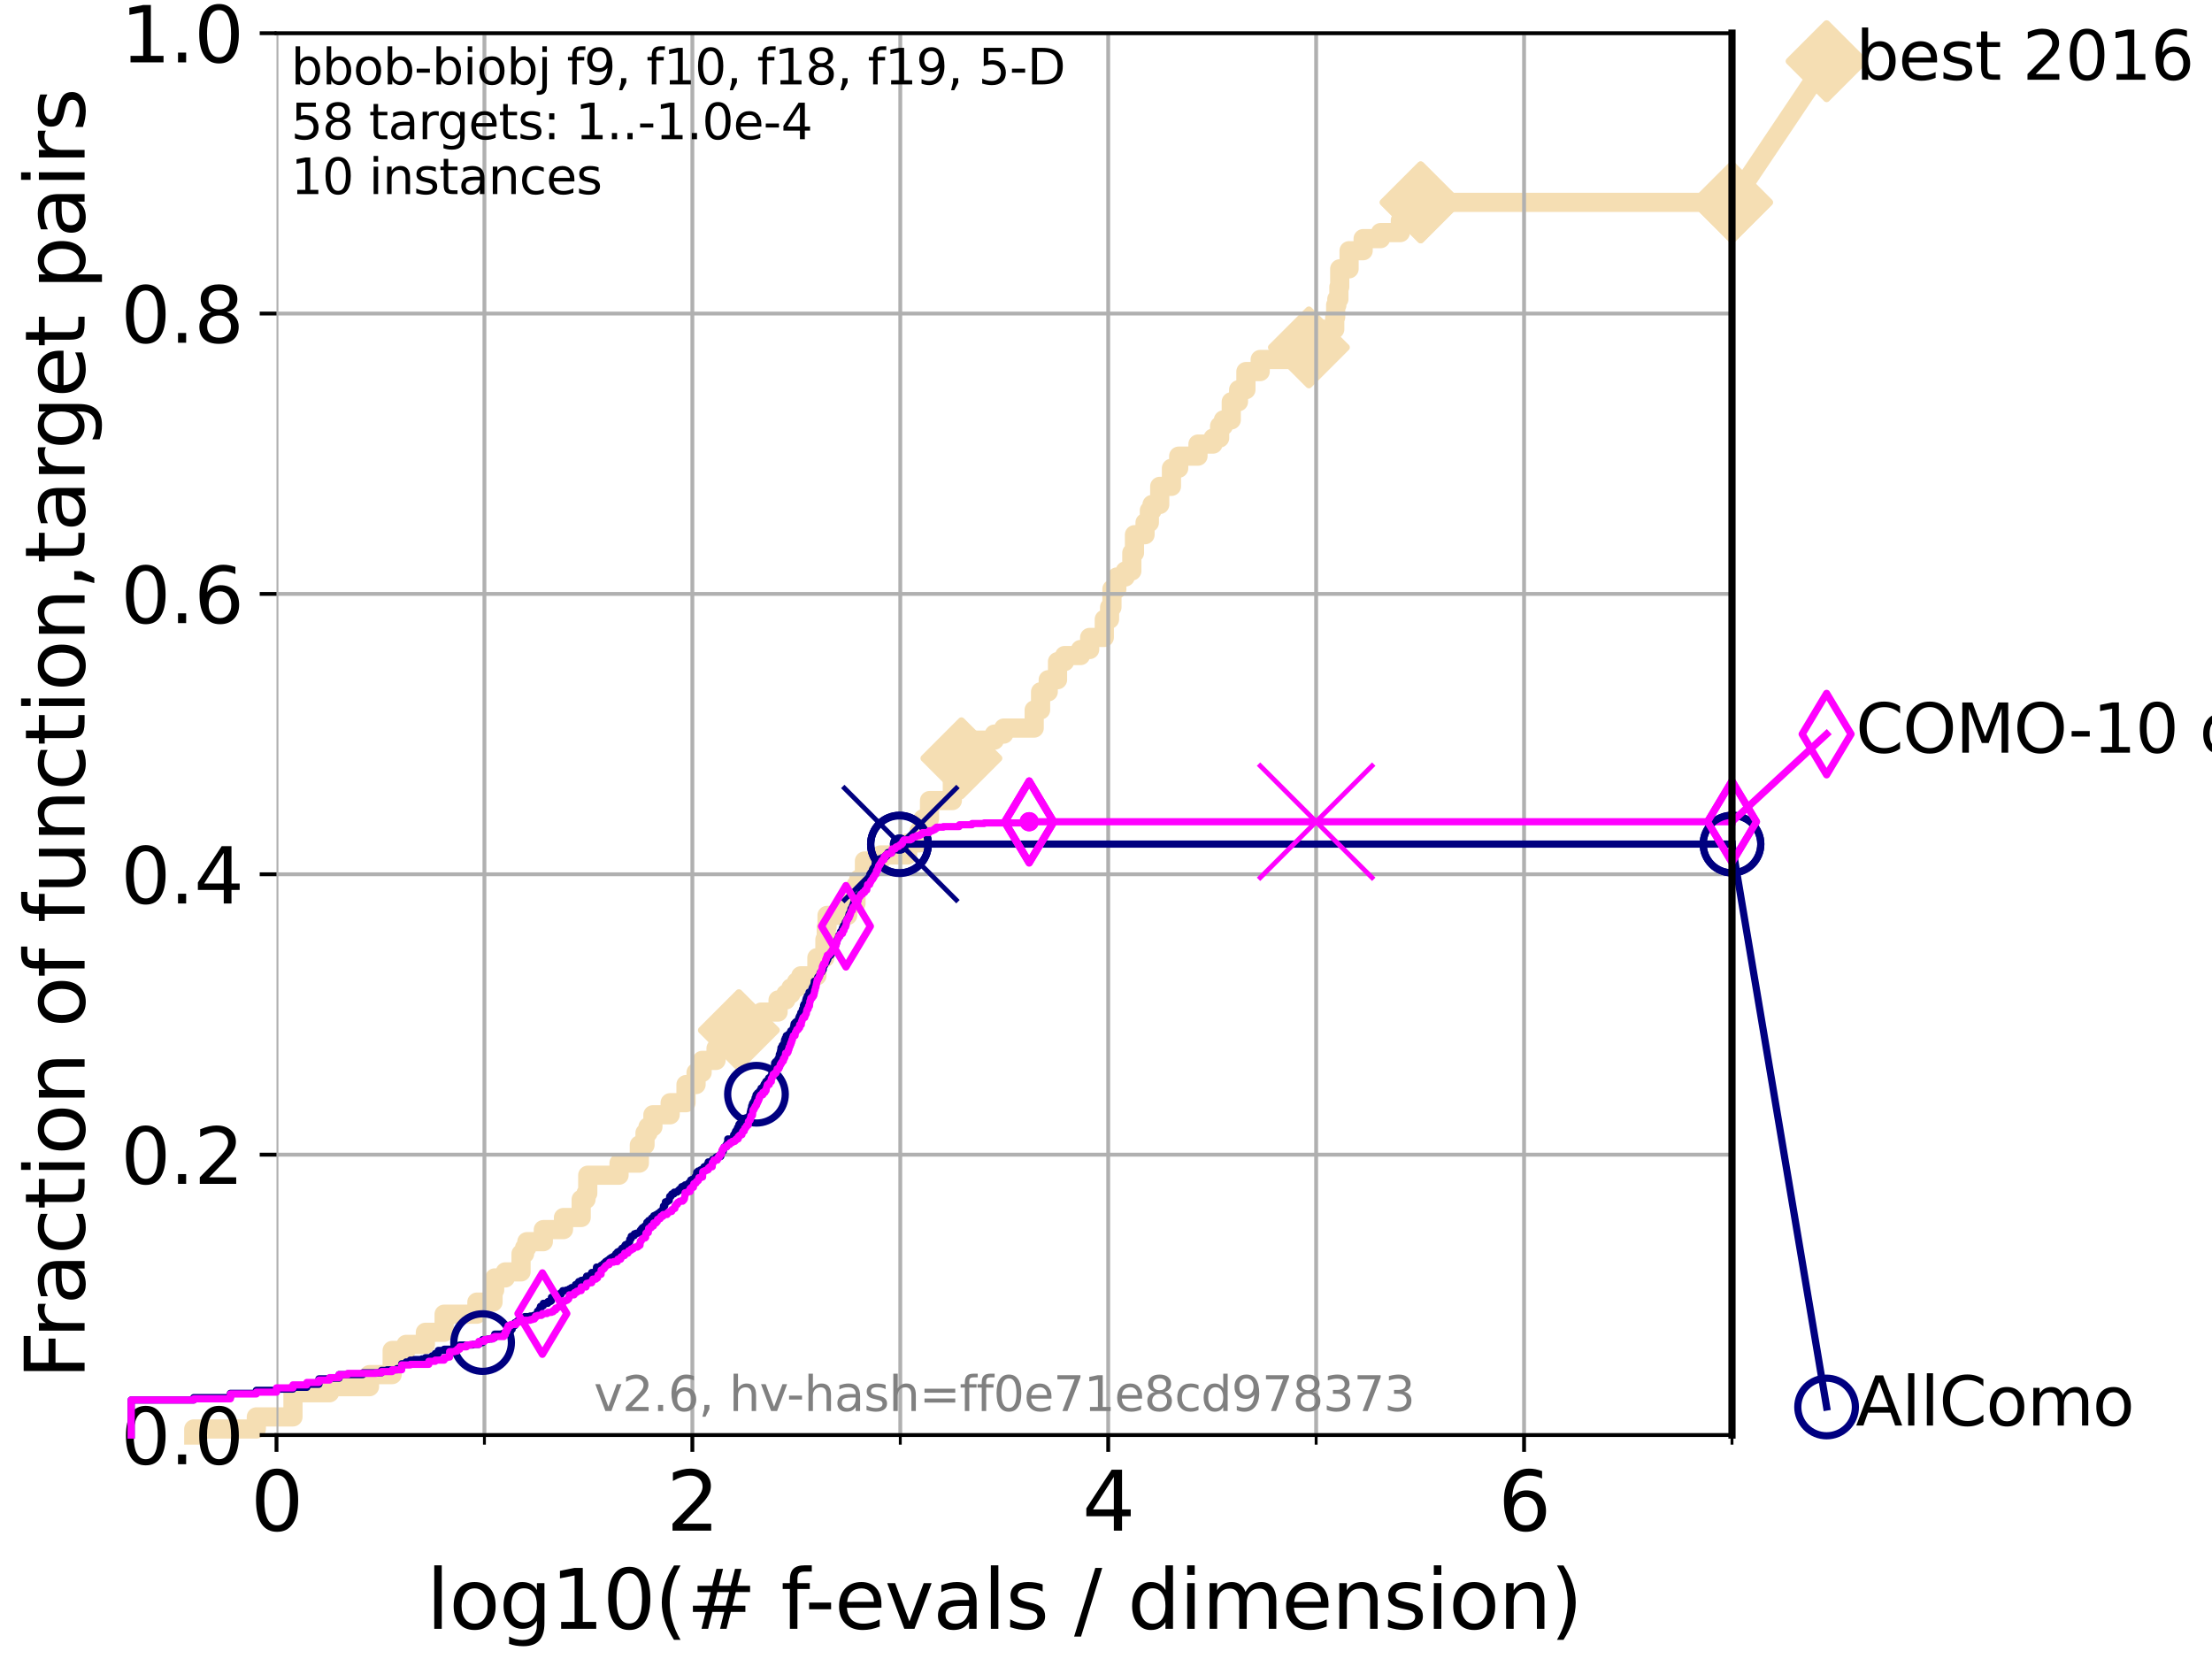 <?xml version="1.0" encoding="utf-8" standalone="no"?>
<!DOCTYPE svg PUBLIC "-//W3C//DTD SVG 1.1//EN"
  "http://www.w3.org/Graphics/SVG/1.1/DTD/svg11.dtd">
<svg xmlns:xlink="http://www.w3.org/1999/xlink" width="460.8pt" height="345.6pt" viewBox="0 0 460.8 345.6" xmlns="http://www.w3.org/2000/svg" version="1.1">
 <defs>
  <style type="text/css">*{stroke-linejoin: round; stroke-linecap: butt}</style>
 </defs>
 <g id="figure_1">
  <g id="patch_1">
   <path d="M 0 345.6 
L 460.8 345.6 
L 460.8 0 
L 0 0 
z
" style="fill: #ffffff"/>
  </g>
  <g id="axes_1">
   <g id="patch_2">
    <path d="M 57.6 298.944 
L 360.806 298.944 
L 360.806 6.912 
L 57.6 6.912 
z
" style="fill: #ffffff"/>
   </g>
   <g id="line2d_1">
    <path d="M 40.363 298.944 
L 40.363 297.685 
L 53.402 297.685 
L 53.402 295.168 
L 61.03 295.168 
L 61.03 290.133 
L 68.657 290.133 
L 68.657 288.874 
L 76.969 288.874 
L 76.969 286.356 
L 81.696 286.356 
L 81.696 281.321 
L 84.596 281.321 
L 84.596 280.063 
L 88.614 280.063 
L 88.614 277.545 
L 92.52 277.545 
L 92.52 273.769 
L 99.347 273.769 
L 99.347 271.251 
L 102.708 271.251 
L 102.708 268.734 
L 103.047 268.734 
L 103.047 266.216 
L 105.263 266.216 
L 105.263 264.958 
L 108.543 264.958 
L 108.543 261.181 
L 109.28 261.181 
L 109.28 259.922 
L 109.757 259.922 
L 109.757 258.664 
L 113.186 258.664 
L 113.186 256.146 
L 117.384 256.146 
L 117.384 253.629 
L 121.073 253.629 
L 121.073 249.852 
L 122.077 249.852 
L 122.077 248.594 
L 122.44 248.594 
L 122.44 244.817 
L 128.957 244.817 
L 128.957 242.3 
L 133.188 242.3 
L 133.188 238.524 
L 134.368 238.524 
L 134.368 236.006 
L 134.993 236.006 
L 134.993 234.747 
L 136.011 234.747 
L 136.011 232.23 
L 139.605 232.23 
L 139.605 229.712 
L 142.906 229.712 
L 142.906 225.936 
L 145.004 225.936 
L 145.004 223.418 
L 146.261 223.418 
L 146.261 220.901 
L 149.166 220.901 
L 149.166 218.383 
L 153.352 218.383 
L 153.352 215.866 
L 153.922 215.866 
L 153.922 214.607 
L 158.577 214.607 
L 158.577 210.831 
L 162.089 210.831 
L 162.089 208.313 
L 163.706 208.313 
L 163.706 207.055 
L 164.759 207.055 
L 164.759 205.796 
L 165.922 205.796 
L 165.922 204.537 
L 166.826 204.537 
L 166.826 203.278 
L 170.177 203.278 
L 170.177 199.502 
L 171.843 199.502 
L 171.843 195.726 
L 172.127 195.726 
L 172.127 193.208 
L 172.289 193.208 
L 172.289 190.691 
L 176.591 190.691 
L 176.591 188.173 
L 178.321 188.173 
L 178.321 184.397 
L 178.89 184.397 
L 178.89 183.138 
L 180.079 183.138 
L 180.079 179.362 
L 183.395 179.362 
L 183.395 178.103 
L 189.077 178.103 
L 189.077 175.586 
L 191.483 175.586 
L 191.483 173.068 
L 192.298 173.068 
L 192.298 170.551 
L 193.637 170.551 
L 193.637 166.774 
L 198.388 166.774 
L 198.388 162.998 
L 200.085 162.998 
L 200.085 160.481 
L 200.279 160.481 
L 200.279 157.963 
L 201.773 157.963 
L 201.773 155.446 
L 202.402 155.446 
L 202.402 154.187 
L 207.144 154.187 
L 207.144 152.928 
L 209.106 152.928 
L 209.106 151.669 
L 215.439 151.669 
L 215.439 147.893 
L 216.773 147.893 
L 216.773 144.117 
L 218.367 144.117 
L 218.367 141.599 
L 220.302 141.599 
L 220.302 137.823 
L 221.774 137.823 
L 221.774 136.564 
L 225.094 136.564 
L 225.094 135.305 
L 226.995 135.305 
L 226.995 132.788 
L 230.046 132.788 
L 230.046 129.012 
L 231.133 129.012 
L 231.159 126.494 
L 231.637 126.494 
L 231.637 122.718 
L 232.652 122.718 
L 232.652 120.2 
L 234.406 120.2 
L 234.406 118.942 
L 235.78 118.942 
L 235.78 115.165 
L 236.331 115.165 
L 236.331 111.389 
L 238.534 111.389 
L 238.534 108.871 
L 239.432 108.871 
L 239.432 106.354 
L 239.99 106.354 
L 239.99 105.095 
L 241.594 105.095 
L 241.594 101.319 
L 244.033 101.319 
L 244.033 97.543 
L 245.542 97.543 
L 245.542 95.025 
L 249.561 95.025 
L 249.561 92.508 
L 252.704 92.508 
L 252.704 91.249 
L 254.073 91.249 
L 254.073 88.731 
L 254.857 88.731 
L 254.857 87.473 
L 256.494 87.473 
L 256.494 83.696 
L 257.994 83.696 
L 258.036 81.179 
L 259.548 81.179 
L 259.548 77.402 
L 262.523 77.402 
L 262.523 74.885 
L 269.129 74.885 
L 269.129 72.367 
L 272.667 72.367 
L 272.667 68.591 
L 278.051 68.591 
L 278.051 66.074 
L 278.244 66.074 
L 278.244 63.556 
L 278.488 63.556 
L 278.488 62.297 
L 278.916 62.297 
L 278.916 59.78 
L 279.09 59.78 
L 279.09 56.004 
L 281.036 56.004 
L 281.036 52.227 
L 283.967 52.227 
L 283.967 49.71 
L 287.597 49.71 
L 287.597 48.451 
L 291.72 48.451 
L 291.72 45.934 
L 295.954 45.934 
L 295.954 42.157 
L 360.806 42.157 
L 360.806 42.157 
" style="fill: none; stroke: #f5deb3; stroke-width: 4; stroke-linecap: square"/>
   </g>
   <g id="line2d_2">
    <defs>
     <path id="mfa9e45900a" d="M -0 7.778 
L 7.778 0 
L 0 -7.778 
L -7.778 -0 
z
" style="stroke: #f5deb3; stroke-width: 1.5; stroke-linejoin: miter"/>
    </defs>
    <g>
     <use xlink:href="#mfa9e45900a" x="153.922" y="214.607" style="fill: #f5deb3; stroke: #f5deb3; stroke-width: 1.5; stroke-linejoin: miter"/>
     <use xlink:href="#mfa9e45900a" x="200.279" y="157.963" style="fill: #f5deb3; stroke: #f5deb3; stroke-width: 1.5; stroke-linejoin: miter"/>
     <use xlink:href="#mfa9e45900a" x="272.667" y="72.367" style="fill: #f5deb3; stroke: #f5deb3; stroke-width: 1.5; stroke-linejoin: miter"/>
     <use xlink:href="#mfa9e45900a" x="295.954" y="42.157" style="fill: #f5deb3; stroke: #f5deb3; stroke-width: 1.5; stroke-linejoin: miter"/>
     <use xlink:href="#mfa9e45900a" x="295.954" y="42.157" style="fill: #f5deb3; stroke: #f5deb3; stroke-width: 1.5; stroke-linejoin: miter"/>
     <use xlink:href="#mfa9e45900a" x="360.806" y="42.157" style="fill: #f5deb3; stroke: #f5deb3; stroke-width: 1.5; stroke-linejoin: miter"/>
    </g>
   </g>
   <g id="line2d_3">
    <path style="fill: none; stroke: #f5deb3; stroke-width: 4; stroke-linecap: square"/>
    <g/>
   </g>
   <g id="line2d_4">
    <path d="M 360.806 42.157 
L 380.515 12.753 
" style="fill: none; stroke: #f5deb3; stroke-width: 4; stroke-linecap: square"/>
    <g>
     <use xlink:href="#mfa9e45900a" x="360.806" y="42.157" style="fill: #f5deb3; stroke: #f5deb3; stroke-width: 1.5; stroke-linejoin: miter"/>
     <use xlink:href="#mfa9e45900a" x="380.515" y="12.753" style="fill: #f5deb3; stroke: #f5deb3; stroke-width: 1.5; stroke-linejoin: miter"/>
    </g>
   </g>
   <g id="matplotlib.axis_1">
    <g id="xtick_1">
     <g id="line2d_5">
      <path d="M 57.6 298.944 
L 57.6 6.912 
" clip-path="url(#p2ee0de35a3)" style="fill: none; stroke: #b0b0b0; stroke-width: 0.8; stroke-linecap: square"/>
     </g>
     <g id="line2d_6">
      <defs>
       <path id="md74fb6ab0d" d="M 0 0 
L 0 3.5 
" style="stroke: #000000; stroke-width: 0.8"/>
      </defs>
      <g>
       <use xlink:href="#md74fb6ab0d" x="57.6" y="298.944" style="stroke: #000000; stroke-width: 0.8"/>
      </g>
     </g>
     <g id="text_1">
      <!-- 0 -->
      <g transform="translate(52.192 318.861) scale(0.17 -0.17)">
       <defs>
        <path id="DejaVuSans-30" d="M 2034 4250 
Q 1547 4250 1301 3770 
Q 1056 3291 1056 2328 
Q 1056 1369 1301 889 
Q 1547 409 2034 409 
Q 2525 409 2770 889 
Q 3016 1369 3016 2328 
Q 3016 3291 2770 3770 
Q 2525 4250 2034 4250 
z
M 2034 4750 
Q 2819 4750 3233 4129 
Q 3647 3509 3647 2328 
Q 3647 1150 3233 529 
Q 2819 -91 2034 -91 
Q 1250 -91 836 529 
Q 422 1150 422 2328 
Q 422 3509 836 4129 
Q 1250 4750 2034 4750 
z
" transform="scale(0.016)"/>
       </defs>
       <use xlink:href="#DejaVuSans-30"/>
      </g>
     </g>
    </g>
    <g id="xtick_2">
     <g id="line2d_7">
      <path d="M 144.23 298.944 
L 144.23 6.912 
" clip-path="url(#p2ee0de35a3)" style="fill: none; stroke: #b0b0b0; stroke-width: 0.8; stroke-linecap: square"/>
     </g>
     <g id="line2d_8">
      <g>
       <use xlink:href="#md74fb6ab0d" x="144.23" y="298.944" style="stroke: #000000; stroke-width: 0.8"/>
      </g>
     </g>
     <g id="text_2">
      <!-- 2 -->
      <g transform="translate(138.822 318.861) scale(0.17 -0.17)">
       <defs>
        <path id="DejaVuSans-32" d="M 1228 531 
L 3431 531 
L 3431 0 
L 469 0 
L 469 531 
Q 828 903 1448 1529 
Q 2069 2156 2228 2338 
Q 2531 2678 2651 2914 
Q 2772 3150 2772 3378 
Q 2772 3750 2511 3984 
Q 2250 4219 1831 4219 
Q 1534 4219 1204 4116 
Q 875 4013 500 3803 
L 500 4441 
Q 881 4594 1212 4672 
Q 1544 4750 1819 4750 
Q 2544 4750 2975 4387 
Q 3406 4025 3406 3419 
Q 3406 3131 3298 2873 
Q 3191 2616 2906 2266 
Q 2828 2175 2409 1742 
Q 1991 1309 1228 531 
z
" transform="scale(0.016)"/>
       </defs>
       <use xlink:href="#DejaVuSans-32"/>
      </g>
     </g>
    </g>
    <g id="xtick_3">
     <g id="line2d_9">
      <path d="M 230.861 298.944 
L 230.861 6.912 
" clip-path="url(#p2ee0de35a3)" style="fill: none; stroke: #b0b0b0; stroke-width: 0.8; stroke-linecap: square"/>
     </g>
     <g id="line2d_10">
      <g>
       <use xlink:href="#md74fb6ab0d" x="230.861" y="298.944" style="stroke: #000000; stroke-width: 0.8"/>
      </g>
     </g>
     <g id="text_3">
      <!-- 4 -->
      <g transform="translate(225.453 318.861) scale(0.17 -0.17)">
       <defs>
        <path id="DejaVuSans-34" d="M 2419 4116 
L 825 1625 
L 2419 1625 
L 2419 4116 
z
M 2253 4666 
L 3047 4666 
L 3047 1625 
L 3713 1625 
L 3713 1100 
L 3047 1100 
L 3047 0 
L 2419 0 
L 2419 1100 
L 313 1100 
L 313 1709 
L 2253 4666 
z
" transform="scale(0.016)"/>
       </defs>
       <use xlink:href="#DejaVuSans-34"/>
      </g>
     </g>
    </g>
    <g id="xtick_4">
     <g id="line2d_11">
      <path d="M 317.491 298.944 
L 317.491 6.912 
" clip-path="url(#p2ee0de35a3)" style="fill: none; stroke: #b0b0b0; stroke-width: 0.8; stroke-linecap: square"/>
     </g>
     <g id="line2d_12">
      <g>
       <use xlink:href="#md74fb6ab0d" x="317.491" y="298.944" style="stroke: #000000; stroke-width: 0.8"/>
      </g>
     </g>
     <g id="text_4">
      <!-- 6 -->
      <g transform="translate(312.083 318.861) scale(0.17 -0.17)">
       <defs>
        <path id="DejaVuSans-36" d="M 2113 2584 
Q 1688 2584 1439 2293 
Q 1191 2003 1191 1497 
Q 1191 994 1439 701 
Q 1688 409 2113 409 
Q 2538 409 2786 701 
Q 3034 994 3034 1497 
Q 3034 2003 2786 2293 
Q 2538 2584 2113 2584 
z
M 3366 4563 
L 3366 3988 
Q 3128 4100 2886 4159 
Q 2644 4219 2406 4219 
Q 1781 4219 1451 3797 
Q 1122 3375 1075 2522 
Q 1259 2794 1537 2939 
Q 1816 3084 2150 3084 
Q 2853 3084 3261 2657 
Q 3669 2231 3669 1497 
Q 3669 778 3244 343 
Q 2819 -91 2113 -91 
Q 1303 -91 875 529 
Q 447 1150 447 2328 
Q 447 3434 972 4092 
Q 1497 4750 2381 4750 
Q 2619 4750 2861 4703 
Q 3103 4656 3366 4563 
z
" transform="scale(0.016)"/>
       </defs>
       <use xlink:href="#DejaVuSans-36"/>
      </g>
     </g>
    </g>
    <g id="xtick_5">
     <g id="line2d_13">
      <path d="M 100.915 298.944 
L 100.915 6.912 
" clip-path="url(#p2ee0de35a3)" style="fill: none; stroke: #b0b0b0; stroke-width: 0.8; stroke-linecap: square"/>
     </g>
     <g id="line2d_14">
      <defs>
       <path id="m16d132d080" d="M 0 0 
L 0 2 
" style="stroke: #000000; stroke-width: 0.6"/>
      </defs>
      <g>
       <use xlink:href="#m16d132d080" x="100.915" y="298.944" style="stroke: #000000; stroke-width: 0.6"/>
      </g>
     </g>
    </g>
    <g id="xtick_6">
     <g id="line2d_15">
      <path d="M 187.546 298.944 
L 187.546 6.912 
" clip-path="url(#p2ee0de35a3)" style="fill: none; stroke: #b0b0b0; stroke-width: 0.8; stroke-linecap: square"/>
     </g>
     <g id="line2d_16">
      <g>
       <use xlink:href="#m16d132d080" x="187.546" y="298.944" style="stroke: #000000; stroke-width: 0.6"/>
      </g>
     </g>
    </g>
    <g id="xtick_7">
     <g id="line2d_17">
      <path d="M 274.176 298.944 
L 274.176 6.912 
" clip-path="url(#p2ee0de35a3)" style="fill: none; stroke: #b0b0b0; stroke-width: 0.8; stroke-linecap: square"/>
     </g>
     <g id="line2d_18">
      <g>
       <use xlink:href="#m16d132d080" x="274.176" y="298.944" style="stroke: #000000; stroke-width: 0.6"/>
      </g>
     </g>
    </g>
    <g id="xtick_8">
     <g id="line2d_19">
      <path d="M 360.806 298.944 
L 360.806 6.912 
" clip-path="url(#p2ee0de35a3)" style="fill: none; stroke: #b0b0b0; stroke-width: 0.8; stroke-linecap: square"/>
     </g>
     <g id="line2d_20">
      <g>
       <use xlink:href="#m16d132d080" x="360.806" y="298.944" style="stroke: #000000; stroke-width: 0.6"/>
      </g>
     </g>
    </g>
    <g id="text_5">
     <!-- log10(# f-evals / dimension) -->
     <g transform="translate(88.823 339.314) scale(0.17 -0.17)">
      <defs>
       <path id="DejaVuSans-6c" d="M 603 4863 
L 1178 4863 
L 1178 0 
L 603 0 
L 603 4863 
z
" transform="scale(0.016)"/>
       <path id="DejaVuSans-6f" d="M 1959 3097 
Q 1497 3097 1228 2736 
Q 959 2375 959 1747 
Q 959 1119 1226 758 
Q 1494 397 1959 397 
Q 2419 397 2687 759 
Q 2956 1122 2956 1747 
Q 2956 2369 2687 2733 
Q 2419 3097 1959 3097 
z
M 1959 3584 
Q 2709 3584 3137 3096 
Q 3566 2609 3566 1747 
Q 3566 888 3137 398 
Q 2709 -91 1959 -91 
Q 1206 -91 779 398 
Q 353 888 353 1747 
Q 353 2609 779 3096 
Q 1206 3584 1959 3584 
z
" transform="scale(0.016)"/>
       <path id="DejaVuSans-67" d="M 2906 1791 
Q 2906 2416 2648 2759 
Q 2391 3103 1925 3103 
Q 1463 3103 1205 2759 
Q 947 2416 947 1791 
Q 947 1169 1205 825 
Q 1463 481 1925 481 
Q 2391 481 2648 825 
Q 2906 1169 2906 1791 
z
M 3481 434 
Q 3481 -459 3084 -895 
Q 2688 -1331 1869 -1331 
Q 1566 -1331 1297 -1286 
Q 1028 -1241 775 -1147 
L 775 -588 
Q 1028 -725 1275 -790 
Q 1522 -856 1778 -856 
Q 2344 -856 2625 -561 
Q 2906 -266 2906 331 
L 2906 616 
Q 2728 306 2450 153 
Q 2172 0 1784 0 
Q 1141 0 747 490 
Q 353 981 353 1791 
Q 353 2603 747 3093 
Q 1141 3584 1784 3584 
Q 2172 3584 2450 3431 
Q 2728 3278 2906 2969 
L 2906 3500 
L 3481 3500 
L 3481 434 
z
" transform="scale(0.016)"/>
       <path id="DejaVuSans-31" d="M 794 531 
L 1825 531 
L 1825 4091 
L 703 3866 
L 703 4441 
L 1819 4666 
L 2450 4666 
L 2450 531 
L 3481 531 
L 3481 0 
L 794 0 
L 794 531 
z
" transform="scale(0.016)"/>
       <path id="DejaVuSans-28" d="M 1984 4856 
Q 1566 4138 1362 3434 
Q 1159 2731 1159 2009 
Q 1159 1288 1364 580 
Q 1569 -128 1984 -844 
L 1484 -844 
Q 1016 -109 783 600 
Q 550 1309 550 2009 
Q 550 2706 781 3412 
Q 1013 4119 1484 4856 
L 1984 4856 
z
" transform="scale(0.016)"/>
       <path id="DejaVuSans-23" d="M 3272 2816 
L 2363 2816 
L 2100 1772 
L 3016 1772 
L 3272 2816 
z
M 2803 4594 
L 2478 3297 
L 3391 3297 
L 3719 4594 
L 4219 4594 
L 3897 3297 
L 4872 3297 
L 4872 2816 
L 3775 2816 
L 3519 1772 
L 4513 1772 
L 4513 1294 
L 3397 1294 
L 3072 0 
L 2572 0 
L 2894 1294 
L 1978 1294 
L 1656 0 
L 1153 0 
L 1478 1294 
L 494 1294 
L 494 1772 
L 1594 1772 
L 1856 2816 
L 850 2816 
L 850 3297 
L 1978 3297 
L 2297 4594 
L 2803 4594 
z
" transform="scale(0.016)"/>
       <path id="DejaVuSans-20" transform="scale(0.016)"/>
       <path id="DejaVuSans-66" d="M 2375 4863 
L 2375 4384 
L 1825 4384 
Q 1516 4384 1395 4259 
Q 1275 4134 1275 3809 
L 1275 3500 
L 2222 3500 
L 2222 3053 
L 1275 3053 
L 1275 0 
L 697 0 
L 697 3053 
L 147 3053 
L 147 3500 
L 697 3500 
L 697 3744 
Q 697 4328 969 4595 
Q 1241 4863 1831 4863 
L 2375 4863 
z
" transform="scale(0.016)"/>
       <path id="DejaVuSans-2d" d="M 313 2009 
L 1997 2009 
L 1997 1497 
L 313 1497 
L 313 2009 
z
" transform="scale(0.016)"/>
       <path id="DejaVuSans-65" d="M 3597 1894 
L 3597 1613 
L 953 1613 
Q 991 1019 1311 708 
Q 1631 397 2203 397 
Q 2534 397 2845 478 
Q 3156 559 3463 722 
L 3463 178 
Q 3153 47 2828 -22 
Q 2503 -91 2169 -91 
Q 1331 -91 842 396 
Q 353 884 353 1716 
Q 353 2575 817 3079 
Q 1281 3584 2069 3584 
Q 2775 3584 3186 3129 
Q 3597 2675 3597 1894 
z
M 3022 2063 
Q 3016 2534 2758 2815 
Q 2500 3097 2075 3097 
Q 1594 3097 1305 2825 
Q 1016 2553 972 2059 
L 3022 2063 
z
" transform="scale(0.016)"/>
       <path id="DejaVuSans-76" d="M 191 3500 
L 800 3500 
L 1894 563 
L 2988 3500 
L 3597 3500 
L 2284 0 
L 1503 0 
L 191 3500 
z
" transform="scale(0.016)"/>
       <path id="DejaVuSans-61" d="M 2194 1759 
Q 1497 1759 1228 1600 
Q 959 1441 959 1056 
Q 959 750 1161 570 
Q 1363 391 1709 391 
Q 2188 391 2477 730 
Q 2766 1069 2766 1631 
L 2766 1759 
L 2194 1759 
z
M 3341 1997 
L 3341 0 
L 2766 0 
L 2766 531 
Q 2569 213 2275 61 
Q 1981 -91 1556 -91 
Q 1019 -91 701 211 
Q 384 513 384 1019 
Q 384 1609 779 1909 
Q 1175 2209 1959 2209 
L 2766 2209 
L 2766 2266 
Q 2766 2663 2505 2880 
Q 2244 3097 1772 3097 
Q 1472 3097 1187 3025 
Q 903 2953 641 2809 
L 641 3341 
Q 956 3463 1253 3523 
Q 1550 3584 1831 3584 
Q 2591 3584 2966 3190 
Q 3341 2797 3341 1997 
z
" transform="scale(0.016)"/>
       <path id="DejaVuSans-73" d="M 2834 3397 
L 2834 2853 
Q 2591 2978 2328 3040 
Q 2066 3103 1784 3103 
Q 1356 3103 1142 2972 
Q 928 2841 928 2578 
Q 928 2378 1081 2264 
Q 1234 2150 1697 2047 
L 1894 2003 
Q 2506 1872 2764 1633 
Q 3022 1394 3022 966 
Q 3022 478 2636 193 
Q 2250 -91 1575 -91 
Q 1294 -91 989 -36 
Q 684 19 347 128 
L 347 722 
Q 666 556 975 473 
Q 1284 391 1588 391 
Q 1994 391 2212 530 
Q 2431 669 2431 922 
Q 2431 1156 2273 1281 
Q 2116 1406 1581 1522 
L 1381 1569 
Q 847 1681 609 1914 
Q 372 2147 372 2553 
Q 372 3047 722 3315 
Q 1072 3584 1716 3584 
Q 2034 3584 2315 3537 
Q 2597 3491 2834 3397 
z
" transform="scale(0.016)"/>
       <path id="DejaVuSans-2f" d="M 1625 4666 
L 2156 4666 
L 531 -594 
L 0 -594 
L 1625 4666 
z
" transform="scale(0.016)"/>
       <path id="DejaVuSans-64" d="M 2906 2969 
L 2906 4863 
L 3481 4863 
L 3481 0 
L 2906 0 
L 2906 525 
Q 2725 213 2448 61 
Q 2172 -91 1784 -91 
Q 1150 -91 751 415 
Q 353 922 353 1747 
Q 353 2572 751 3078 
Q 1150 3584 1784 3584 
Q 2172 3584 2448 3432 
Q 2725 3281 2906 2969 
z
M 947 1747 
Q 947 1113 1208 752 
Q 1469 391 1925 391 
Q 2381 391 2643 752 
Q 2906 1113 2906 1747 
Q 2906 2381 2643 2742 
Q 2381 3103 1925 3103 
Q 1469 3103 1208 2742 
Q 947 2381 947 1747 
z
" transform="scale(0.016)"/>
       <path id="DejaVuSans-69" d="M 603 3500 
L 1178 3500 
L 1178 0 
L 603 0 
L 603 3500 
z
M 603 4863 
L 1178 4863 
L 1178 4134 
L 603 4134 
L 603 4863 
z
" transform="scale(0.016)"/>
       <path id="DejaVuSans-6d" d="M 3328 2828 
Q 3544 3216 3844 3400 
Q 4144 3584 4550 3584 
Q 5097 3584 5394 3201 
Q 5691 2819 5691 2113 
L 5691 0 
L 5113 0 
L 5113 2094 
Q 5113 2597 4934 2840 
Q 4756 3084 4391 3084 
Q 3944 3084 3684 2787 
Q 3425 2491 3425 1978 
L 3425 0 
L 2847 0 
L 2847 2094 
Q 2847 2600 2669 2842 
Q 2491 3084 2119 3084 
Q 1678 3084 1418 2786 
Q 1159 2488 1159 1978 
L 1159 0 
L 581 0 
L 581 3500 
L 1159 3500 
L 1159 2956 
Q 1356 3278 1631 3431 
Q 1906 3584 2284 3584 
Q 2666 3584 2933 3390 
Q 3200 3197 3328 2828 
z
" transform="scale(0.016)"/>
       <path id="DejaVuSans-6e" d="M 3513 2113 
L 3513 0 
L 2938 0 
L 2938 2094 
Q 2938 2591 2744 2837 
Q 2550 3084 2163 3084 
Q 1697 3084 1428 2787 
Q 1159 2491 1159 1978 
L 1159 0 
L 581 0 
L 581 3500 
L 1159 3500 
L 1159 2956 
Q 1366 3272 1645 3428 
Q 1925 3584 2291 3584 
Q 2894 3584 3203 3211 
Q 3513 2838 3513 2113 
z
" transform="scale(0.016)"/>
       <path id="DejaVuSans-29" d="M 513 4856 
L 1013 4856 
Q 1481 4119 1714 3412 
Q 1947 2706 1947 2009 
Q 1947 1309 1714 600 
Q 1481 -109 1013 -844 
L 513 -844 
Q 928 -128 1133 580 
Q 1338 1288 1338 2009 
Q 1338 2731 1133 3434 
Q 928 4138 513 4856 
z
" transform="scale(0.016)"/>
      </defs>
      <use xlink:href="#DejaVuSans-6c"/>
      <use xlink:href="#DejaVuSans-6f" x="27.783"/>
      <use xlink:href="#DejaVuSans-67" x="88.965"/>
      <use xlink:href="#DejaVuSans-31" x="152.441"/>
      <use xlink:href="#DejaVuSans-30" x="216.064"/>
      <use xlink:href="#DejaVuSans-28" x="279.688"/>
      <use xlink:href="#DejaVuSans-23" x="318.701"/>
      <use xlink:href="#DejaVuSans-20" x="402.49"/>
      <use xlink:href="#DejaVuSans-66" x="434.277"/>
      <use xlink:href="#DejaVuSans-2d" x="463.982"/>
      <use xlink:href="#DejaVuSans-65" x="500.066"/>
      <use xlink:href="#DejaVuSans-76" x="561.59"/>
      <use xlink:href="#DejaVuSans-61" x="620.77"/>
      <use xlink:href="#DejaVuSans-6c" x="682.049"/>
      <use xlink:href="#DejaVuSans-73" x="709.832"/>
      <use xlink:href="#DejaVuSans-20" x="761.932"/>
      <use xlink:href="#DejaVuSans-2f" x="793.719"/>
      <use xlink:href="#DejaVuSans-20" x="827.41"/>
      <use xlink:href="#DejaVuSans-64" x="859.197"/>
      <use xlink:href="#DejaVuSans-69" x="922.674"/>
      <use xlink:href="#DejaVuSans-6d" x="950.457"/>
      <use xlink:href="#DejaVuSans-65" x="1047.869"/>
      <use xlink:href="#DejaVuSans-6e" x="1109.393"/>
      <use xlink:href="#DejaVuSans-73" x="1172.771"/>
      <use xlink:href="#DejaVuSans-69" x="1224.871"/>
      <use xlink:href="#DejaVuSans-6f" x="1252.654"/>
      <use xlink:href="#DejaVuSans-6e" x="1313.836"/>
      <use xlink:href="#DejaVuSans-29" x="1377.215"/>
     </g>
    </g>
   </g>
   <g id="matplotlib.axis_2">
    <g id="ytick_1">
     <g id="line2d_21">
      <path d="M 57.6 298.944 
L 360.806 298.944 
" clip-path="url(#p2ee0de35a3)" style="fill: none; stroke: #b0b0b0; stroke-width: 0.8; stroke-linecap: square"/>
     </g>
     <g id="line2d_22">
      <defs>
       <path id="m692cffcd88" d="M 0 0 
L -3.5 0 
" style="stroke: #000000; stroke-width: 0.8"/>
      </defs>
      <g>
       <use xlink:href="#m692cffcd88" x="57.6" y="298.944" style="stroke: #000000; stroke-width: 0.8"/>
      </g>
     </g>
     <g id="text_6">
      <!-- 0.0 -->
      <g transform="translate(25.155 305.023) scale(0.16 -0.16)">
       <defs>
        <path id="DejaVuSans-2e" d="M 684 794 
L 1344 794 
L 1344 0 
L 684 0 
L 684 794 
z
" transform="scale(0.016)"/>
       </defs>
       <use xlink:href="#DejaVuSans-30"/>
       <use xlink:href="#DejaVuSans-2e" x="63.623"/>
       <use xlink:href="#DejaVuSans-30" x="95.41"/>
      </g>
     </g>
    </g>
    <g id="ytick_2">
     <g id="line2d_23">
      <path d="M 57.6 240.538 
L 360.806 240.538 
" clip-path="url(#p2ee0de35a3)" style="fill: none; stroke: #b0b0b0; stroke-width: 0.8; stroke-linecap: square"/>
     </g>
     <g id="line2d_24">
      <g>
       <use xlink:href="#m692cffcd88" x="57.6" y="240.538" style="stroke: #000000; stroke-width: 0.8"/>
      </g>
     </g>
     <g id="text_7">
      <!-- 0.2 -->
      <g transform="translate(25.155 246.616) scale(0.16 -0.16)">
       <use xlink:href="#DejaVuSans-30"/>
       <use xlink:href="#DejaVuSans-2e" x="63.623"/>
       <use xlink:href="#DejaVuSans-32" x="95.41"/>
      </g>
     </g>
    </g>
    <g id="ytick_3">
     <g id="line2d_25">
      <path d="M 57.6 182.131 
L 360.806 182.131 
" clip-path="url(#p2ee0de35a3)" style="fill: none; stroke: #b0b0b0; stroke-width: 0.8; stroke-linecap: square"/>
     </g>
     <g id="line2d_26">
      <g>
       <use xlink:href="#m692cffcd88" x="57.6" y="182.131" style="stroke: #000000; stroke-width: 0.8"/>
      </g>
     </g>
     <g id="text_8">
      <!-- 0.4 -->
      <g transform="translate(25.155 188.21) scale(0.16 -0.16)">
       <use xlink:href="#DejaVuSans-30"/>
       <use xlink:href="#DejaVuSans-2e" x="63.623"/>
       <use xlink:href="#DejaVuSans-34" x="95.41"/>
      </g>
     </g>
    </g>
    <g id="ytick_4">
     <g id="line2d_27">
      <path d="M 57.6 123.725 
L 360.806 123.725 
" clip-path="url(#p2ee0de35a3)" style="fill: none; stroke: #b0b0b0; stroke-width: 0.8; stroke-linecap: square"/>
     </g>
     <g id="line2d_28">
      <g>
       <use xlink:href="#m692cffcd88" x="57.6" y="123.725" style="stroke: #000000; stroke-width: 0.8"/>
      </g>
     </g>
     <g id="text_9">
      <!-- 0.6 -->
      <g transform="translate(25.155 129.804) scale(0.16 -0.16)">
       <use xlink:href="#DejaVuSans-30"/>
       <use xlink:href="#DejaVuSans-2e" x="63.623"/>
       <use xlink:href="#DejaVuSans-36" x="95.41"/>
      </g>
     </g>
    </g>
    <g id="ytick_5">
     <g id="line2d_29">
      <path d="M 57.6 65.318 
L 360.806 65.318 
" clip-path="url(#p2ee0de35a3)" style="fill: none; stroke: #b0b0b0; stroke-width: 0.8; stroke-linecap: square"/>
     </g>
     <g id="line2d_30">
      <g>
       <use xlink:href="#m692cffcd88" x="57.6" y="65.318" style="stroke: #000000; stroke-width: 0.8"/>
      </g>
     </g>
     <g id="text_10">
      <!-- 0.8 -->
      <g transform="translate(25.155 71.397) scale(0.16 -0.16)">
       <defs>
        <path id="DejaVuSans-38" d="M 2034 2216 
Q 1584 2216 1326 1975 
Q 1069 1734 1069 1313 
Q 1069 891 1326 650 
Q 1584 409 2034 409 
Q 2484 409 2743 651 
Q 3003 894 3003 1313 
Q 3003 1734 2745 1975 
Q 2488 2216 2034 2216 
z
M 1403 2484 
Q 997 2584 770 2862 
Q 544 3141 544 3541 
Q 544 4100 942 4425 
Q 1341 4750 2034 4750 
Q 2731 4750 3128 4425 
Q 3525 4100 3525 3541 
Q 3525 3141 3298 2862 
Q 3072 2584 2669 2484 
Q 3125 2378 3379 2068 
Q 3634 1759 3634 1313 
Q 3634 634 3220 271 
Q 2806 -91 2034 -91 
Q 1263 -91 848 271 
Q 434 634 434 1313 
Q 434 1759 690 2068 
Q 947 2378 1403 2484 
z
M 1172 3481 
Q 1172 3119 1398 2916 
Q 1625 2713 2034 2713 
Q 2441 2713 2670 2916 
Q 2900 3119 2900 3481 
Q 2900 3844 2670 4047 
Q 2441 4250 2034 4250 
Q 1625 4250 1398 4047 
Q 1172 3844 1172 3481 
z
" transform="scale(0.016)"/>
       </defs>
       <use xlink:href="#DejaVuSans-30"/>
       <use xlink:href="#DejaVuSans-2e" x="63.623"/>
       <use xlink:href="#DejaVuSans-38" x="95.41"/>
      </g>
     </g>
    </g>
    <g id="ytick_6">
     <g id="line2d_31">
      <path d="M 57.6 6.912 
L 360.806 6.912 
" clip-path="url(#p2ee0de35a3)" style="fill: none; stroke: #b0b0b0; stroke-width: 0.8; stroke-linecap: square"/>
     </g>
     <g id="line2d_32">
      <g>
       <use xlink:href="#m692cffcd88" x="57.6" y="6.912" style="stroke: #000000; stroke-width: 0.8"/>
      </g>
     </g>
     <g id="text_11">
      <!-- 1.0 -->
      <g transform="translate(25.155 12.991) scale(0.16 -0.16)">
       <use xlink:href="#DejaVuSans-31"/>
       <use xlink:href="#DejaVuSans-2e" x="63.623"/>
       <use xlink:href="#DejaVuSans-30" x="95.41"/>
      </g>
     </g>
    </g>
    <g id="text_12">
     <!-- Fraction of function,target pairs -->
     <g transform="translate(17.62 287.313) rotate(-90) scale(0.17 -0.17)">
      <defs>
       <path id="DejaVuSans-46" d="M 628 4666 
L 3309 4666 
L 3309 4134 
L 1259 4134 
L 1259 2759 
L 3109 2759 
L 3109 2228 
L 1259 2228 
L 1259 0 
L 628 0 
L 628 4666 
z
" transform="scale(0.016)"/>
       <path id="DejaVuSans-72" d="M 2631 2963 
Q 2534 3019 2420 3045 
Q 2306 3072 2169 3072 
Q 1681 3072 1420 2755 
Q 1159 2438 1159 1844 
L 1159 0 
L 581 0 
L 581 3500 
L 1159 3500 
L 1159 2956 
Q 1341 3275 1631 3429 
Q 1922 3584 2338 3584 
Q 2397 3584 2469 3576 
Q 2541 3569 2628 3553 
L 2631 2963 
z
" transform="scale(0.016)"/>
       <path id="DejaVuSans-63" d="M 3122 3366 
L 3122 2828 
Q 2878 2963 2633 3030 
Q 2388 3097 2138 3097 
Q 1578 3097 1268 2742 
Q 959 2388 959 1747 
Q 959 1106 1268 751 
Q 1578 397 2138 397 
Q 2388 397 2633 464 
Q 2878 531 3122 666 
L 3122 134 
Q 2881 22 2623 -34 
Q 2366 -91 2075 -91 
Q 1284 -91 818 406 
Q 353 903 353 1747 
Q 353 2603 823 3093 
Q 1294 3584 2113 3584 
Q 2378 3584 2631 3529 
Q 2884 3475 3122 3366 
z
" transform="scale(0.016)"/>
       <path id="DejaVuSans-74" d="M 1172 4494 
L 1172 3500 
L 2356 3500 
L 2356 3053 
L 1172 3053 
L 1172 1153 
Q 1172 725 1289 603 
Q 1406 481 1766 481 
L 2356 481 
L 2356 0 
L 1766 0 
Q 1100 0 847 248 
Q 594 497 594 1153 
L 594 3053 
L 172 3053 
L 172 3500 
L 594 3500 
L 594 4494 
L 1172 4494 
z
" transform="scale(0.016)"/>
       <path id="DejaVuSans-75" d="M 544 1381 
L 544 3500 
L 1119 3500 
L 1119 1403 
Q 1119 906 1312 657 
Q 1506 409 1894 409 
Q 2359 409 2629 706 
Q 2900 1003 2900 1516 
L 2900 3500 
L 3475 3500 
L 3475 0 
L 2900 0 
L 2900 538 
Q 2691 219 2414 64 
Q 2138 -91 1772 -91 
Q 1169 -91 856 284 
Q 544 659 544 1381 
z
M 1991 3584 
L 1991 3584 
z
" transform="scale(0.016)"/>
       <path id="DejaVuSans-2c" d="M 750 794 
L 1409 794 
L 1409 256 
L 897 -744 
L 494 -744 
L 750 256 
L 750 794 
z
" transform="scale(0.016)"/>
       <path id="DejaVuSans-70" d="M 1159 525 
L 1159 -1331 
L 581 -1331 
L 581 3500 
L 1159 3500 
L 1159 2969 
Q 1341 3281 1617 3432 
Q 1894 3584 2278 3584 
Q 2916 3584 3314 3078 
Q 3713 2572 3713 1747 
Q 3713 922 3314 415 
Q 2916 -91 2278 -91 
Q 1894 -91 1617 61 
Q 1341 213 1159 525 
z
M 3116 1747 
Q 3116 2381 2855 2742 
Q 2594 3103 2138 3103 
Q 1681 3103 1420 2742 
Q 1159 2381 1159 1747 
Q 1159 1113 1420 752 
Q 1681 391 2138 391 
Q 2594 391 2855 752 
Q 3116 1113 3116 1747 
z
" transform="scale(0.016)"/>
      </defs>
      <use xlink:href="#DejaVuSans-46"/>
      <use xlink:href="#DejaVuSans-72" x="50.27"/>
      <use xlink:href="#DejaVuSans-61" x="91.383"/>
      <use xlink:href="#DejaVuSans-63" x="152.662"/>
      <use xlink:href="#DejaVuSans-74" x="207.643"/>
      <use xlink:href="#DejaVuSans-69" x="246.852"/>
      <use xlink:href="#DejaVuSans-6f" x="274.635"/>
      <use xlink:href="#DejaVuSans-6e" x="335.816"/>
      <use xlink:href="#DejaVuSans-20" x="399.195"/>
      <use xlink:href="#DejaVuSans-6f" x="430.982"/>
      <use xlink:href="#DejaVuSans-66" x="492.164"/>
      <use xlink:href="#DejaVuSans-20" x="527.369"/>
      <use xlink:href="#DejaVuSans-66" x="559.156"/>
      <use xlink:href="#DejaVuSans-75" x="594.361"/>
      <use xlink:href="#DejaVuSans-6e" x="657.74"/>
      <use xlink:href="#DejaVuSans-63" x="721.119"/>
      <use xlink:href="#DejaVuSans-74" x="776.1"/>
      <use xlink:href="#DejaVuSans-69" x="815.309"/>
      <use xlink:href="#DejaVuSans-6f" x="843.092"/>
      <use xlink:href="#DejaVuSans-6e" x="904.273"/>
      <use xlink:href="#DejaVuSans-2c" x="967.652"/>
      <use xlink:href="#DejaVuSans-74" x="999.439"/>
      <use xlink:href="#DejaVuSans-61" x="1038.648"/>
      <use xlink:href="#DejaVuSans-72" x="1099.928"/>
      <use xlink:href="#DejaVuSans-67" x="1139.291"/>
      <use xlink:href="#DejaVuSans-65" x="1202.768"/>
      <use xlink:href="#DejaVuSans-74" x="1264.291"/>
      <use xlink:href="#DejaVuSans-20" x="1303.5"/>
      <use xlink:href="#DejaVuSans-70" x="1335.287"/>
      <use xlink:href="#DejaVuSans-61" x="1398.764"/>
      <use xlink:href="#DejaVuSans-69" x="1460.043"/>
      <use xlink:href="#DejaVuSans-72" x="1487.826"/>
      <use xlink:href="#DejaVuSans-73" x="1528.939"/>
     </g>
    </g>
   </g>
   <g id="line2d_33">
    <defs>
     <path id="mb96e23e225" d="M 0 1.5 
C 0.398 1.5 0.779 1.342 1.061 1.061 
C 1.342 0.779 1.5 0.398 1.5 0 
C 1.5 -0.398 1.342 -0.779 1.061 -1.061 
C 0.779 -1.342 0.398 -1.5 0 -1.5 
C -0.398 -1.5 -0.779 -1.342 -1.061 -1.061 
C -1.342 -0.779 -1.5 -0.398 -1.5 0 
C -1.5 0.398 -1.342 0.779 -1.061 1.061 
C -0.779 1.342 -0.398 1.5 0 1.5 
z
" style="stroke: #f5deb3"/>
    </defs>
    <g>
     <use xlink:href="#mb96e23e225" x="295.954" y="42.157" style="fill: #f5deb3; stroke: #f5deb3"/>
     <use xlink:href="#mb96e23e225" x="295.954" y="42.157" style="fill: #f5deb3; stroke: #f5deb3"/>
    </g>
   </g>
   <g id="line2d_34">
    <defs>
     <path id="me1da32302d" d="M 0 1.5 
C 0.398 1.5 0.779 1.342 1.061 1.061 
C 1.342 0.779 1.5 0.398 1.5 0 
C 1.5 -0.398 1.342 -0.779 1.061 -1.061 
C 0.779 -1.342 0.398 -1.5 0 -1.5 
C -0.398 -1.5 -0.779 -1.342 -1.061 -1.061 
C -1.342 -0.779 -1.5 -0.398 -1.5 0 
C -1.5 0.398 -1.342 0.779 -1.061 1.061 
C -0.779 1.342 -0.398 1.5 0 1.5 
z
" style="stroke: #000080"/>
    </defs>
    <g>
     <use xlink:href="#me1da32302d" x="187.376" y="175.837" style="fill: #000080; stroke: #000080"/>
     <use xlink:href="#me1da32302d" x="187.376" y="175.837" style="fill: #000080; stroke: #000080"/>
    </g>
   </g>
   <g id="line2d_35">
    <path d="M 27.324 298.944 
L 27.324 291.643 
L 40.363 291.643 
L 40.363 291.14 
L 47.991 291.14 
L 47.991 290.259 
L 53.402 290.259 
L 53.402 289.629 
L 57.6 289.629 
L 57.6 289.377 
L 61.03 289.377 
L 61.03 289 
L 63.93 289 
L 63.93 288.37 
L 66.441 288.37 
L 66.441 287.238 
L 68.657 287.238 
L 68.657 287.112 
L 70.639 287.112 
L 70.639 286.356 
L 75.575 286.356 
L 75.575 285.979 
L 79.481 285.979 
L 79.481 285.475 
L 80.621 285.475 
L 80.621 285.349 
L 82.713 285.349 
L 82.713 285.098 
L 83.678 285.098 
L 83.678 284.091 
L 84.596 284.091 
L 84.596 283.713 
L 85.471 283.713 
L 85.471 283.335 
L 86.307 283.335 
L 86.307 283.21 
L 87.876 283.21 
L 87.876 283.084 
L 88.614 283.084 
L 88.614 282.832 
L 90.008 282.832 
L 90.008 282.454 
L 90.668 282.454 
L 90.668 281.951 
L 91.306 281.951 
L 91.306 281.321 
L 92.52 281.321 
L 92.52 281.07 
L 95.251 281.07 
L 95.251 280.944 
L 95.753 280.944 
L 95.753 280.188 
L 98.51 280.188 
L 98.51 280.063 
L 99.751 280.063 
L 99.751 279.811 
L 100.147 279.811 
L 100.147 279.685 
L 100.535 279.685 
L 100.535 279.056 
L 101.653 279.056 
L 101.653 278.93 
L 102.363 278.93 
L 102.363 278.804 
L 102.708 278.804 
L 102.708 278.678 
L 103.047 278.678 
L 103.047 277.923 
L 104.656 277.923 
L 104.656 277.797 
L 105.851 277.797 
L 105.851 277.293 
L 106.421 277.293 
L 106.421 276.916 
L 106.699 276.916 
L 106.699 276.16 
L 107.245 276.16 
L 107.245 275.531 
L 107.512 275.531 
L 107.512 275.405 
L 107.775 275.405 
L 107.775 275.153 
L 108.034 275.153 
L 108.034 275.028 
L 108.29 275.028 
L 108.29 274.524 
L 109.28 274.524 
L 109.28 274.272 
L 110.449 274.272 
L 110.449 274.146 
L 111.117 274.146 
L 111.117 274.021 
L 111.55 274.021 
L 111.55 273.895 
L 111.762 273.895 
L 111.762 273.643 
L 111.972 273.643 
L 111.972 273.139 
L 112.18 273.139 
L 112.18 273.014 
L 112.386 273.014 
L 112.386 272.636 
L 112.589 272.636 
L 112.589 272.132 
L 112.989 272.132 
L 112.989 272.007 
L 113.186 272.007 
L 113.186 271.503 
L 114.142 271.503 
L 114.142 271.125 
L 114.692 271.125 
L 114.692 271 
L 114.872 271 
L 114.872 270.244 
L 115.402 270.244 
L 115.402 269.867 
L 115.747 269.867 
L 115.747 269.741 
L 116.086 269.741 
L 116.086 269.615 
L 116.908 269.615 
L 116.908 269.237 
L 117.068 269.237 
L 117.068 269.111 
L 117.227 269.111 
L 117.227 268.86 
L 118.001 268.86 
L 118.001 268.734 
L 118.598 268.734 
L 118.598 268.482 
L 119.034 268.482 
L 119.034 268.23 
L 119.876 268.23 
L 119.876 267.601 
L 120.284 267.601 
L 120.284 267.349 
L 120.551 267.349 
L 120.551 266.972 
L 121.073 266.972 
L 121.073 266.72 
L 121.582 266.72 
L 121.582 266.594 
L 121.954 266.594 
L 121.954 266.468 
L 122.199 266.468 
L 122.199 265.839 
L 122.913 265.839 
L 122.913 265.587 
L 123.26 265.587 
L 123.26 265.083 
L 124.156 265.083 
L 124.265 263.951 
L 125.219 263.951 
L 125.219 263.573 
L 125.628 263.573 
L 125.729 263.195 
L 126.127 263.195 
L 126.127 262.818 
L 126.323 262.818 
L 126.323 262.692 
L 126.517 262.692 
L 126.517 262.566 
L 126.709 262.566 
L 126.709 262.44 
L 126.994 262.44 
L 126.994 262.188 
L 127.181 262.188 
L 127.181 262.062 
L 127.366 262.062 
L 127.366 261.936 
L 127.822 261.936 
L 127.822 261.685 
L 128.178 261.685 
L 128.266 261.181 
L 128.615 261.181 
L 128.615 260.804 
L 128.872 260.804 
L 128.872 260.678 
L 129.293 260.678 
L 129.376 260.3 
L 129.541 260.3 
L 129.541 260.048 
L 130.107 260.048 
L 130.107 259.545 
L 130.266 259.545 
L 130.266 259.293 
L 130.579 259.293 
L 130.579 259.167 
L 130.888 259.167 
L 130.888 258.915 
L 131.04 258.915 
L 131.116 258.664 
L 131.191 258.664 
L 131.191 258.16 
L 131.341 258.16 
L 131.341 258.034 
L 131.49 258.034 
L 131.49 257.531 
L 131.784 257.531 
L 131.784 257.405 
L 132.145 257.405 
L 132.145 257.027 
L 132.499 257.027 
L 132.499 256.901 
L 132.984 256.901 
L 132.984 256.776 
L 133.39 256.776 
L 133.39 256.272 
L 133.59 256.272 
L 133.59 256.02 
L 133.788 256.02 
L 133.788 255.769 
L 133.983 255.769 
L 133.983 255.643 
L 134.241 255.643 
L 134.305 255.391 
L 134.558 255.391 
L 134.558 255.139 
L 134.746 255.139 
L 134.746 254.636 
L 135.116 254.636 
L 135.116 254.258 
L 135.658 254.258 
L 135.717 253.755 
L 135.894 253.755 
L 135.894 253.629 
L 136.184 253.629 
L 136.184 253.251 
L 136.471 253.251 
L 136.471 253.125 
L 136.697 253.125 
L 136.697 252.999 
L 137.086 252.999 
L 137.086 252.748 
L 137.574 252.748 
L 137.574 252.37 
L 137.893 252.37 
L 137.893 252.118 
L 138.103 252.118 
L 138.207 251.237 
L 138.464 251.237 
L 138.566 250.734 
L 138.617 250.734 
L 138.617 250.356 
L 139.018 250.356 
L 139.018 250.23 
L 139.167 250.23 
L 139.167 250.104 
L 139.411 250.104 
L 139.508 249.223 
L 139.796 249.223 
L 139.796 248.971 
L 139.938 248.971 
L 139.938 248.72 
L 140.405 248.72 
L 140.451 248.342 
L 141.084 248.342 
L 141.173 248.09 
L 141.393 248.09 
L 141.437 247.838 
L 141.567 247.838 
L 141.567 247.713 
L 141.953 247.713 
L 141.996 247.209 
L 142.332 247.209 
L 142.332 247.083 
L 142.703 247.083 
L 142.703 246.831 
L 143.146 246.831 
L 143.146 246.706 
L 143.423 246.706 
L 143.423 246.454 
L 143.773 246.454 
L 143.773 246.076 
L 143.889 246.076 
L 143.889 245.824 
L 144.117 245.824 
L 144.117 245.699 
L 144.677 245.699 
L 144.786 245.195 
L 144.859 245.195 
L 144.859 245.069 
L 145.04 245.069 
L 145.148 244.188 
L 145.433 244.188 
L 145.433 243.936 
L 145.955 243.936 
L 145.955 243.684 
L 146.227 243.684 
L 146.227 243.559 
L 146.662 243.559 
L 146.662 243.055 
L 147.184 243.055 
L 147.28 242.803 
L 147.312 242.803 
L 147.312 242.552 
L 147.534 242.552 
L 147.534 242.048 
L 148.094 242.048 
L 148.094 241.922 
L 148.368 241.922 
L 148.428 241.545 
L 149.05 241.545 
L 149.05 241.293 
L 149.166 241.293 
L 149.166 241.041 
L 149.396 241.041 
L 149.396 240.915 
L 150.152 240.915 
L 150.262 240.286 
L 150.317 240.286 
L 150.398 239.782 
L 150.694 239.782 
L 150.8 239.279 
L 150.853 239.279 
L 150.88 238.901 
L 151.349 238.901 
L 151.375 238.272 
L 151.58 238.272 
L 151.605 237.265 
L 152.596 237.265 
L 152.596 237.013 
L 152.74 237.013 
L 152.835 236.384 
L 153.048 236.384 
L 153.142 235.88 
L 153.236 235.88 
L 153.236 235.628 
L 153.421 235.628 
L 153.421 235.377 
L 153.559 235.377 
L 153.651 234.873 
L 153.742 234.873 
L 153.742 234.747 
L 153.9 234.747 
L 153.922 234.244 
L 154.012 234.244 
L 154.012 234.118 
L 154.345 234.118 
L 154.41 233.614 
L 154.628 233.614 
L 154.715 232.985 
L 155.371 232.985 
L 155.371 232.859 
L 155.701 232.859 
L 155.701 232.733 
L 155.884 232.733 
L 155.884 232.607 
L 156.066 232.607 
L 156.166 232.23 
L 156.245 232.23 
L 156.305 231.6 
L 156.364 231.6 
L 156.423 231.097 
L 156.502 231.097 
L 156.599 230.342 
L 156.774 230.342 
L 156.774 229.838 
L 156.928 229.838 
L 157.004 229.461 
L 157.118 229.461 
L 157.156 229.209 
L 157.288 229.209 
L 157.288 228.705 
L 157.457 228.705 
L 157.494 228.076 
L 157.587 228.076 
L 157.587 227.95 
L 157.789 227.95 
L 157.789 227.698 
L 157.953 227.698 
L 157.953 227.572 
L 158.259 227.572 
L 158.277 227.195 
L 158.437 227.195 
L 158.542 226.691 
L 158.752 226.691 
L 158.752 226.565 
L 158.908 226.565 
L 158.908 226.44 
L 159.063 226.44 
L 159.097 226.062 
L 159.216 226.062 
L 159.216 225.81 
L 159.401 225.81 
L 159.502 225.432 
L 159.519 225.432 
L 159.519 225.307 
L 159.668 225.307 
L 159.668 225.181 
L 159.817 225.181 
L 159.817 225.055 
L 159.964 225.055 
L 159.964 224.929 
L 160.11 224.929 
L 160.126 224.551 
L 160.399 224.551 
L 160.463 224.3 
L 160.542 224.3 
L 160.542 224.174 
L 160.699 224.174 
L 160.793 223.544 
L 160.824 223.544 
L 160.824 223.418 
L 160.964 223.418 
L 161.026 223.167 
L 161.103 223.167 
L 161.103 222.663 
L 161.286 222.663 
L 161.377 221.404 
L 161.572 221.404 
L 161.572 221.153 
L 161.913 221.153 
L 162.016 220.649 
L 162.176 220.649 
L 162.22 220.272 
L 162.306 220.272 
L 162.349 219.642 
L 162.421 219.642 
L 162.507 219.265 
L 162.563 219.265 
L 162.62 218.761 
L 162.691 218.761 
L 162.691 218.258 
L 162.901 218.258 
L 162.957 217.754 
L 163.081 217.754 
L 163.081 217.628 
L 163.301 217.628 
L 163.397 216.873 
L 163.437 216.873 
L 163.437 216.621 
L 163.559 216.621 
L 163.586 216.244 
L 163.8 216.244 
L 163.8 215.74 
L 164.037 215.74 
L 164.037 215.614 
L 164.194 215.614 
L 164.194 215.488 
L 164.389 215.488 
L 164.389 215.362 
L 164.543 215.362 
L 164.619 214.985 
L 164.683 214.985 
L 164.733 214.733 
L 164.972 214.733 
L 165.072 214.481 
L 165.183 214.481 
L 165.27 213.978 
L 165.319 213.978 
L 165.404 213.348 
L 165.441 213.348 
L 165.441 213.223 
L 165.659 213.223 
L 165.659 212.971 
L 165.803 212.971 
L 165.803 212.845 
L 166.135 212.845 
L 166.135 212.719 
L 166.263 212.719 
L 166.368 212.09 
L 166.461 212.09 
L 166.461 211.838 
L 166.576 211.838 
L 166.576 211.586 
L 166.724 211.586 
L 166.815 210.957 
L 167.062 210.957 
L 167.163 210.202 
L 167.318 210.202 
L 167.373 209.446 
L 167.482 209.446 
L 167.482 209.195 
L 167.754 209.195 
L 167.85 208.313 
L 167.872 208.313 
L 167.968 207.936 
L 168.138 207.936 
L 168.169 207.432 
L 168.441 207.432 
L 168.535 206.677 
L 168.781 206.677 
L 168.781 206.551 
L 169.055 206.551 
L 169.135 205.922 
L 169.235 205.922 
L 169.235 205.67 
L 169.354 205.67 
L 169.443 205.292 
L 169.482 205.292 
L 169.59 204.789 
L 169.619 204.789 
L 169.619 204.411 
L 170.053 204.411 
L 170.053 204.159 
L 170.252 204.159 
L 170.271 203.782 
L 170.365 203.782 
L 170.365 203.53 
L 170.57 203.53 
L 170.589 203.278 
L 170.727 203.278 
L 170.819 202.901 
L 170.847 202.901 
L 170.847 202.649 
L 171.019 202.649 
L 171.019 202.523 
L 171.191 202.523 
L 171.191 202.271 
L 171.316 202.271 
L 171.369 202.02 
L 171.485 202.02 
L 171.582 201.138 
L 171.774 201.138 
L 171.8 200.761 
L 171.93 200.761 
L 171.93 200.509 
L 172.161 200.509 
L 172.263 200.006 
L 172.399 200.006 
L 172.508 199.628 
L 172.524 199.628 
L 172.541 199.25 
L 172.765 199.25 
L 172.765 198.999 
L 173.068 198.999 
L 173.068 198.747 
L 173.238 198.747 
L 173.27 198.243 
L 173.422 198.243 
L 173.422 197.992 
L 173.565 197.992 
L 173.581 197.614 
L 173.691 197.614 
L 173.707 197.362 
L 173.817 197.362 
L 173.879 196.733 
L 173.972 196.733 
L 174.019 196.481 
L 174.234 196.481 
L 174.264 195.978 
L 174.378 195.978 
L 174.439 195.6 
L 174.567 195.6 
L 174.671 195.222 
L 174.701 195.222 
L 174.738 194.845 
L 174.982 194.845 
L 175.084 194.089 
L 175.266 194.089 
L 175.288 193.838 
L 175.424 193.838 
L 175.467 193.334 
L 175.581 193.334 
L 175.688 192.957 
L 175.695 192.957 
L 175.695 192.831 
L 175.898 192.831 
L 175.912 192.579 
L 176.031 192.579 
L 176.093 192.075 
L 176.286 192.075 
L 176.381 191.572 
L 176.537 191.572 
L 176.537 191.32 
L 176.665 191.32 
L 176.766 190.817 
L 176.786 190.817 
L 176.892 190.313 
L 177.063 190.313 
L 177.168 189.81 
L 177.201 189.81 
L 177.272 189.306 
L 177.357 189.306 
L 177.441 189.054 
L 177.511 189.054 
L 177.588 188.677 
L 177.709 188.677 
L 177.772 188.173 
L 177.892 188.173 
L 177.986 187.67 
L 178.011 187.67 
L 178.092 187.166 
L 178.161 187.166 
L 178.161 187.04 
L 178.401 187.04 
L 178.462 186.663 
L 178.758 186.663 
L 178.848 186.411 
L 179.133 186.411 
L 179.191 185.907 
L 179.32 185.907 
L 179.39 185.53 
L 179.534 185.53 
L 179.632 185.278 
L 179.683 185.278 
L 179.718 185.026 
L 179.871 185.026 
L 179.888 184.397 
L 180.057 184.397 
L 180.057 184.271 
L 180.252 184.271 
L 180.252 184.145 
L 180.39 184.145 
L 180.439 183.642 
L 180.804 183.642 
L 180.814 183.264 
L 180.949 183.264 
L 181.055 182.886 
L 181.082 182.886 
L 181.187 182.131 
L 181.277 182.131 
L 181.277 182.005 
L 181.423 182.005 
L 181.423 181.754 
L 181.646 181.754 
L 181.749 181.124 
L 181.795 181.124 
L 181.881 180.872 
L 182.069 180.872 
L 182.164 180.495 
L 182.309 180.495 
L 182.309 179.865 
L 182.516 179.865 
L 182.57 179.488 
L 182.968 179.488 
L 183.049 178.984 
L 183.348 178.984 
L 183.348 178.858 
L 183.799 178.858 
L 183.854 178.607 
L 184.167 178.607 
L 184.167 178.481 
L 184.346 178.481 
L 184.431 178.229 
L 184.537 178.229 
L 184.537 178.103 
L 184.722 178.103 
L 184.722 177.977 
L 184.947 177.977 
L 184.96 177.6 
L 185.564 177.6 
L 185.564 177.348 
L 186.006 177.348 
L 186.059 177.096 
L 186.172 177.096 
L 186.281 176.844 
L 186.37 176.844 
L 186.37 176.719 
L 186.715 176.719 
L 186.715 176.467 
L 186.91 176.467 
L 186.91 176.341 
L 187.108 176.341 
L 187.204 175.963 
L 187.376 175.963 
L 187.376 175.837 
L 360.806 175.837 
L 360.806 175.837 
" style="fill: none; stroke: #000080; stroke-width: 1.5; stroke-linecap: square"/>
   </g>
   <g id="line2d_36">
    <defs>
     <path id="me8ce8fef47" d="M 0 6 
C 1.591 6 3.117 5.368 4.243 4.243 
C 5.368 3.117 6 1.591 6 0 
C 6 -1.591 5.368 -3.117 4.243 -4.243 
C 3.117 -5.368 1.591 -6 0 -6 
C -1.591 -6 -3.117 -5.368 -4.243 -4.243 
C -5.368 -3.117 -6 -1.591 -6 0 
C -6 1.591 -5.368 3.117 -4.243 4.243 
C -3.117 5.368 -1.591 6 0 6 
z
" style="stroke: #000080; stroke-width: 1.5"/>
    </defs>
    <g>
     <use xlink:href="#me8ce8fef47" x="100.535" y="279.685" style="fill-opacity: 0; stroke: #000080; stroke-width: 1.5"/>
     <use xlink:href="#me8ce8fef47" x="157.587" y="227.95" style="fill-opacity: 0; stroke: #000080; stroke-width: 1.5"/>
     <use xlink:href="#me8ce8fef47" x="187.376" y="175.963" style="fill-opacity: 0; stroke: #000080; stroke-width: 1.5"/>
     <use xlink:href="#me8ce8fef47" x="187.376" y="175.837" style="fill-opacity: 0; stroke: #000080; stroke-width: 1.5"/>
     <use xlink:href="#me8ce8fef47" x="187.376" y="175.837" style="fill-opacity: 0; stroke: #000080; stroke-width: 1.5"/>
     <use xlink:href="#me8ce8fef47" x="360.806" y="175.837" style="fill-opacity: 0; stroke: #000080; stroke-width: 1.5"/>
    </g>
   </g>
   <g id="line2d_37">
    <path style="fill: none; stroke: #000080; stroke-width: 1.5; stroke-linecap: square"/>
    <g/>
   </g>
   <g id="line2d_38">
    <path d="M 187.564 175.837 
" clip-path="url(#p2ee0de35a3)" style="fill: none; stroke: #000080; stroke-width: 1.5; stroke-linecap: square"/>
    <defs>
     <path id="m30426451d6" d="M -12 12 
L 12 -12 
M -12 -12 
L 12 12 
" style="stroke: #000080"/>
    </defs>
    <g clip-path="url(#p2ee0de35a3)">
     <use xlink:href="#m30426451d6" x="187.564" y="175.837" style="fill: #000080; stroke: #000080"/>
    </g>
   </g>
   <g id="line2d_39">
    <defs>
     <path id="m0c764ee45d" d="M 0 1.5 
C 0.398 1.5 0.779 1.342 1.061 1.061 
C 1.342 0.779 1.5 0.398 1.5 0 
C 1.5 -0.398 1.342 -0.779 1.061 -1.061 
C 0.779 -1.342 0.398 -1.5 0 -1.5 
C -0.398 -1.5 -0.779 -1.342 -1.061 -1.061 
C -1.342 -0.779 -1.5 -0.398 -1.5 0 
C -1.5 0.398 -1.342 0.779 -1.061 1.061 
C -0.779 1.342 -0.398 1.5 0 1.5 
z
" style="stroke: #ff00ff"/>
    </defs>
    <g>
     <use xlink:href="#m0c764ee45d" x="214.396" y="171.18" style="fill: #ff00ff; stroke: #ff00ff"/>
     <use xlink:href="#m0c764ee45d" x="214.396" y="171.18" style="fill: #ff00ff; stroke: #ff00ff"/>
    </g>
   </g>
   <g id="line2d_40">
    <path d="M 27.324 298.944 
L 27.324 291.643 
L 40.363 291.643 
L 40.363 291.391 
L 47.991 291.391 
L 47.991 290.384 
L 53.402 290.384 
L 53.402 290.007 
L 57.6 290.007 
L 57.6 289.126 
L 61.03 289.126 
L 61.03 288.496 
L 63.93 288.496 
L 63.93 287.993 
L 66.441 287.993 
L 66.441 287.489 
L 68.657 287.489 
L 68.657 286.986 
L 70.639 286.986 
L 70.639 286.356 
L 72.432 286.356 
L 72.432 286.105 
L 78.267 286.105 
L 78.267 285.979 
L 79.481 285.979 
L 79.481 285.727 
L 81.696 285.727 
L 81.696 285.349 
L 83.678 285.349 
L 83.678 284.342 
L 85.471 284.342 
L 85.471 284.217 
L 89.324 284.217 
L 89.324 283.587 
L 90.668 283.587 
L 90.668 283.335 
L 92.52 283.335 
L 92.52 282.832 
L 93.099 282.832 
L 93.099 282.706 
L 93.66 282.706 
L 93.66 281.573 
L 94.736 281.573 
L 94.736 281.447 
L 95.251 281.447 
L 95.251 281.07 
L 95.753 281.07 
L 95.753 280.566 
L 97.182 280.566 
L 97.182 280.188 
L 98.078 280.188 
L 98.078 280.063 
L 99.751 280.063 
L 99.751 279.433 
L 100.915 279.433 
L 100.915 279.056 
L 101.653 279.056 
L 101.653 278.93 
L 102.708 278.93 
L 102.708 278.552 
L 103.047 278.552 
L 103.047 278.426 
L 104.962 278.426 
L 104.962 278.049 
L 105.263 278.049 
L 105.263 277.419 
L 105.559 277.419 
L 105.559 276.79 
L 105.851 276.79 
L 105.851 276.16 
L 106.421 276.16 
L 106.421 275.909 
L 107.512 275.909 
L 107.512 275.531 
L 107.775 275.531 
L 107.775 275.405 
L 108.29 275.405 
L 108.29 275.279 
L 109.28 275.279 
L 109.28 275.028 
L 110.449 275.028 
L 110.449 274.902 
L 110.897 274.902 
L 110.897 274.776 
L 111.335 274.776 
L 111.335 274.524 
L 111.55 274.524 
L 111.55 274.146 
L 111.972 274.146 
L 111.972 274.021 
L 112.79 274.021 
L 112.79 273.895 
L 112.989 273.895 
L 112.989 273.643 
L 113.954 273.643 
L 113.954 273.517 
L 114.142 273.517 
L 114.142 273.391 
L 114.872 273.391 
L 114.872 273.265 
L 115.227 273.265 
L 115.227 273.014 
L 115.402 273.014 
L 115.402 272.888 
L 115.747 272.888 
L 115.747 272.51 
L 116.086 272.51 
L 116.086 272.384 
L 116.253 272.384 
L 116.253 272.258 
L 116.908 272.258 
L 116.908 271.503 
L 117.227 271.503 
L 117.227 271 
L 117.849 271 
L 117.849 270.874 
L 118.152 270.874 
L 118.152 270.748 
L 118.302 270.748 
L 118.302 270.622 
L 118.451 270.622 
L 118.451 270.244 
L 118.598 270.244 
L 118.598 269.741 
L 119.6 269.741 
L 119.6 269.363 
L 119.739 269.363 
L 119.739 269.237 
L 120.149 269.237 
L 120.149 268.986 
L 120.551 268.986 
L 120.551 268.86 
L 121.073 268.86 
L 121.073 268.104 
L 122.077 268.104 
L 122.077 267.727 
L 122.199 267.727 
L 122.199 267.349 
L 122.678 267.349 
L 122.678 267.223 
L 123.26 267.223 
L 123.26 266.972 
L 123.375 266.972 
L 123.375 266.72 
L 123.488 266.72 
L 123.488 266.468 
L 124.156 266.468 
L 124.265 266.216 
L 124.482 266.216 
L 124.589 265.587 
L 124.801 265.587 
L 124.801 265.461 
L 125.219 265.461 
L 125.219 264.58 
L 125.527 264.58 
L 125.628 264.328 
L 125.83 264.328 
L 125.83 264.076 
L 126.029 264.076 
L 126.127 263.699 
L 126.323 263.699 
L 126.323 263.573 
L 126.517 263.573 
L 126.517 263.447 
L 126.899 263.447 
L 126.994 262.944 
L 127.822 262.944 
L 127.822 262.818 
L 128.615 262.818 
L 128.701 262.314 
L 129.293 262.314 
L 129.376 261.811 
L 129.623 261.811 
L 129.623 261.685 
L 129.786 261.685 
L 129.786 261.559 
L 130.107 261.559 
L 130.107 261.055 
L 130.811 261.055 
L 130.811 260.804 
L 130.964 260.804 
L 130.964 260.552 
L 131.266 260.552 
L 131.266 260.426 
L 131.49 260.426 
L 131.49 260.174 
L 131.929 260.174 
L 131.929 259.922 
L 132.145 259.922 
L 132.145 259.797 
L 132.778 259.797 
L 132.778 259.671 
L 132.984 259.671 
L 132.984 259.419 
L 133.323 259.419 
L 133.39 258.538 
L 133.59 258.538 
L 133.59 258.286 
L 133.722 258.286 
L 133.788 258.034 
L 133.983 258.034 
L 133.983 257.908 
L 134.368 257.908 
L 134.368 257.783 
L 134.495 257.783 
L 134.558 256.901 
L 134.684 256.901 
L 134.684 256.776 
L 135.055 256.776 
L 135.116 255.894 
L 135.419 255.894 
L 135.419 255.769 
L 135.658 255.769 
L 135.658 255.391 
L 136.127 255.391 
L 136.184 254.762 
L 136.697 254.762 
L 136.697 254.51 
L 136.92 254.51 
L 136.975 254.006 
L 137.196 254.006 
L 137.196 253.88 
L 137.521 253.88 
L 137.521 253.629 
L 137.681 253.629 
L 137.681 253.377 
L 138.103 253.377 
L 138.155 252.999 
L 138.969 252.999 
L 139.068 252.622 
L 139.265 252.622 
L 139.265 252.496 
L 139.508 252.496 
L 139.508 252.37 
L 139.938 252.37 
L 139.938 251.992 
L 140.173 251.992 
L 140.173 251.866 
L 140.359 251.866 
L 140.359 251.741 
L 140.589 251.741 
L 140.589 251.237 
L 140.771 251.237 
L 140.861 250.859 
L 141.129 250.859 
L 141.173 250.482 
L 141.393 250.482 
L 141.393 250.356 
L 141.567 250.356 
L 141.567 250.23 
L 142.207 250.23 
L 142.207 249.978 
L 142.456 249.978 
L 142.498 249.727 
L 142.58 249.727 
L 142.662 249.097 
L 142.703 249.097 
L 142.703 248.468 
L 143.106 248.468 
L 143.106 248.342 
L 143.345 248.342 
L 143.345 248.216 
L 143.773 248.216 
L 143.773 247.587 
L 144.041 247.587 
L 144.041 247.335 
L 144.455 247.335 
L 144.529 246.58 
L 144.75 246.58 
L 144.75 246.454 
L 145.004 246.454 
L 145.112 246.076 
L 145.291 246.076 
L 145.291 245.95 
L 145.468 245.95 
L 145.573 245.321 
L 146.058 245.321 
L 146.058 245.195 
L 146.362 245.195 
L 146.396 244.062 
L 146.662 244.062 
L 146.662 243.936 
L 146.957 243.936 
L 146.957 243.81 
L 147.248 243.81 
L 147.248 243.684 
L 147.534 243.684 
L 147.566 243.307 
L 147.816 243.307 
L 147.847 243.055 
L 148.368 243.055 
L 148.398 242.174 
L 148.638 242.174 
L 148.697 241.67 
L 149.425 241.67 
L 149.425 241.293 
L 149.68 241.293 
L 149.68 240.915 
L 149.931 240.915 
L 149.931 240.538 
L 150.097 240.538 
L 150.097 240.412 
L 150.317 240.412 
L 150.425 239.782 
L 150.479 239.782 
L 150.506 239.405 
L 150.747 239.405 
L 150.747 239.027 
L 151.142 239.027 
L 151.142 238.901 
L 151.272 238.901 
L 151.272 238.775 
L 151.503 238.775 
L 151.503 238.524 
L 151.732 238.524 
L 151.732 238.398 
L 152.033 238.398 
L 152.107 238.02 
L 152.547 238.02 
L 152.547 237.768 
L 153.095 237.768 
L 153.095 237.517 
L 153.352 237.517 
L 153.352 237.265 
L 153.764 237.265 
L 153.787 236.761 
L 154.034 236.761 
L 154.034 236.51 
L 154.234 236.51 
L 154.234 236.384 
L 154.563 236.384 
L 154.671 235.754 
L 154.758 235.754 
L 154.758 235.628 
L 155.035 235.628 
L 155.141 234.999 
L 155.329 234.999 
L 155.413 234.747 
L 155.516 234.747 
L 155.516 234.496 
L 155.681 234.496 
L 155.681 234.37 
L 155.884 234.37 
L 155.904 233.614 
L 156.066 233.614 
L 156.126 233.363 
L 156.265 233.363 
L 156.285 232.985 
L 156.423 232.985 
L 156.423 232.482 
L 156.638 232.482 
L 156.638 232.356 
L 156.755 232.356 
L 156.851 231.223 
L 157.042 231.223 
L 157.118 230.845 
L 157.232 230.845 
L 157.307 230.468 
L 157.457 230.468 
L 157.494 230.216 
L 157.624 230.216 
L 157.642 229.838 
L 157.771 229.838 
L 157.789 229.461 
L 157.953 229.461 
L 158.044 229.083 
L 158.116 229.083 
L 158.116 228.705 
L 158.259 228.705 
L 158.277 228.328 
L 158.437 228.328 
L 158.454 228.076 
L 158.908 228.076 
L 158.908 227.572 
L 159.351 227.572 
L 159.368 227.195 
L 159.585 227.195 
L 159.668 226.565 
L 159.718 226.565 
L 159.817 226.062 
L 159.85 226.062 
L 159.85 225.936 
L 160.255 225.936 
L 160.255 225.558 
L 160.399 225.558 
L 160.494 225.307 
L 160.684 225.307 
L 160.684 224.677 
L 160.824 224.677 
L 160.918 224.3 
L 161.01 224.3 
L 161.056 223.796 
L 161.377 223.796 
L 161.377 223.544 
L 161.647 223.544 
L 161.721 223.167 
L 161.855 223.167 
L 161.884 222.663 
L 162.248 222.663 
L 162.349 222.286 
L 162.435 222.286 
L 162.521 221.782 
L 162.662 221.782 
L 162.662 221.53 
L 162.817 221.53 
L 162.817 221.279 
L 162.971 221.279 
L 163.012 221.027 
L 163.192 221.027 
L 163.192 220.523 
L 163.383 220.523 
L 163.397 220.272 
L 163.505 220.272 
L 163.599 219.768 
L 163.626 219.768 
L 163.653 219.39 
L 164.037 219.39 
L 164.037 219.139 
L 164.181 219.139 
L 164.246 218.635 
L 164.35 218.635 
L 164.389 218.132 
L 164.504 218.132 
L 164.568 217.88 
L 164.619 217.88 
L 164.644 217.502 
L 164.771 217.502 
L 164.784 217.125 
L 164.91 217.125 
L 164.96 216.621 
L 165.072 216.621 
L 165.134 216.118 
L 165.183 216.118 
L 165.27 215.74 
L 165.623 215.74 
L 165.731 214.985 
L 165.839 214.985 
L 165.934 214.733 
L 165.981 214.733 
L 165.981 214.481 
L 166.287 214.481 
L 166.356 214.104 
L 166.576 214.104 
L 166.576 213.474 
L 166.928 213.474 
L 166.939 212.845 
L 167.04 212.845 
L 167.085 212.467 
L 167.163 212.467 
L 167.185 212.216 
L 167.285 212.216 
L 167.285 211.964 
L 167.646 211.964 
L 167.657 211.586 
L 167.786 211.586 
L 167.893 211.209 
L 167.968 211.209 
L 168.064 210.453 
L 168.169 210.453 
L 168.169 210.202 
L 168.348 210.202 
L 168.441 209.572 
L 168.627 209.572 
L 168.72 208.565 
L 168.812 208.565 
L 168.903 207.936 
L 169.175 207.936 
L 169.264 207.558 
L 169.443 207.558 
L 169.531 207.306 
L 169.56 207.306 
L 169.619 206.803 
L 169.677 206.803 
L 169.707 206.299 
L 169.794 206.299 
L 169.89 205.67 
L 169.967 205.67 
L 170.053 205.041 
L 170.082 205.041 
L 170.158 204.537 
L 170.205 204.537 
L 170.252 204.034 
L 170.421 204.034 
L 170.468 203.782 
L 170.57 203.782 
L 170.663 203.404 
L 170.727 203.404 
L 170.819 202.775 
L 170.992 202.775 
L 171.056 202.271 
L 171.218 202.271 
L 171.307 201.39 
L 171.387 201.39 
L 171.387 201.138 
L 171.511 201.138 
L 171.564 200.761 
L 171.852 200.761 
L 171.93 200.257 
L 171.964 200.257 
L 172.007 199.88 
L 172.127 199.88 
L 172.161 199.502 
L 172.255 199.502 
L 172.331 198.999 
L 172.674 198.999 
L 172.691 198.747 
L 172.831 198.747 
L 172.831 198.621 
L 173.019 198.621 
L 173.019 198.369 
L 173.206 198.369 
L 173.294 197.992 
L 173.47 197.992 
L 173.534 197.614 
L 173.636 197.614 
L 173.636 197.362 
L 173.856 197.362 
L 173.856 196.985 
L 174.172 196.985 
L 174.234 196.481 
L 174.31 196.481 
L 174.378 195.852 
L 174.469 195.852 
L 174.574 195.474 
L 174.604 195.474 
L 174.641 195.096 
L 174.975 195.096 
L 175.004 194.593 
L 175.295 194.593 
L 175.295 194.467 
L 175.517 194.467 
L 175.588 193.838 
L 175.814 193.838 
L 175.912 193.334 
L 175.982 193.334 
L 176.093 193.082 
L 176.155 193.082 
L 176.224 192.705 
L 176.279 192.705 
L 176.306 191.824 
L 176.402 191.824 
L 176.402 191.698 
L 176.524 191.698 
L 176.578 191.32 
L 176.645 191.32 
L 176.645 191.194 
L 176.885 191.194 
L 176.932 190.691 
L 177.09 190.691 
L 177.129 190.313 
L 177.214 190.313 
L 177.318 189.81 
L 177.376 189.81 
L 177.376 189.684 
L 177.556 189.684 
L 177.569 189.18 
L 177.677 189.18 
L 177.715 188.928 
L 177.924 188.928 
L 177.986 188.677 
L 178.055 188.677 
L 178.055 188.551 
L 178.235 188.551 
L 178.235 188.299 
L 178.468 188.299 
L 178.468 188.173 
L 178.601 188.173 
L 178.704 187.67 
L 178.782 187.67 
L 178.866 186.914 
L 179.044 186.914 
L 179.044 186.789 
L 179.168 186.789 
L 179.232 186.411 
L 179.308 186.411 
L 179.308 186.285 
L 179.666 186.285 
L 179.735 185.907 
L 180.107 185.907 
L 180.213 185.656 
L 180.219 185.656 
L 180.219 185.404 
L 180.56 185.404 
L 180.652 184.649 
L 180.712 184.649 
L 180.728 184.271 
L 181.166 184.271 
L 181.272 183.768 
L 181.387 183.768 
L 181.387 183.516 
L 181.527 183.516 
L 181.569 183.264 
L 181.692 183.264 
L 181.692 183.138 
L 181.825 183.138 
L 181.886 182.761 
L 182.053 182.761 
L 182.144 182.383 
L 182.219 182.383 
L 182.294 182.131 
L 182.477 182.131 
L 182.541 181.628 
L 182.59 181.628 
L 182.59 181.376 
L 182.828 181.376 
L 182.867 180.872 
L 182.953 180.872 
L 183.03 180.369 
L 183.135 180.369 
L 183.135 180.243 
L 183.273 180.243 
L 183.273 179.991 
L 183.423 179.991 
L 183.526 179.614 
L 183.609 179.614 
L 183.609 179.488 
L 183.725 179.488 
L 183.725 179.236 
L 183.936 179.236 
L 183.936 179.11 
L 184.149 179.11 
L 184.176 178.481 
L 184.475 178.481 
L 184.533 178.103 
L 184.687 178.103 
L 184.796 177.851 
L 185.404 177.851 
L 185.404 177.726 
L 185.747 177.726 
L 185.846 176.844 
L 186.497 176.844 
L 186.604 176.467 
L 186.829 176.467 
L 186.829 176.341 
L 187.227 176.341 
L 187.338 176.089 
L 187.482 176.089 
L 187.482 175.963 
L 187.789 175.963 
L 187.789 175.712 
L 188.017 175.712 
L 188.091 175.208 
L 188.215 175.208 
L 188.294 174.956 
L 189.674 174.956 
L 189.674 174.83 
L 189.938 174.83 
L 190.004 174.579 
L 190.063 174.579 
L 190.063 174.453 
L 190.312 174.453 
L 190.312 174.327 
L 190.818 174.327 
L 190.818 174.201 
L 190.969 174.201 
L 190.969 174.075 
L 191.519 174.075 
L 191.519 173.949 
L 191.758 173.949 
L 191.758 173.823 
L 191.977 173.823 
L 191.977 173.698 
L 192.175 173.698 
L 192.175 173.446 
L 193.572 173.446 
L 193.585 173.068 
L 194.24 173.068 
L 194.24 172.942 
L 194.494 172.942 
L 194.494 172.816 
L 194.778 172.816 
L 194.778 172.565 
L 195.103 172.565 
L 195.103 172.313 
L 196.528 172.313 
L 196.528 172.187 
L 199.813 172.187 
L 199.872 171.809 
L 202.492 171.809 
L 202.492 171.558 
L 205.014 171.558 
L 205.014 171.432 
L 213.374 171.432 
L 213.374 171.306 
L 214.396 171.306 
L 214.396 171.18 
L 360.806 171.18 
L 360.806 171.18 
" style="fill: none; stroke: #ff00ff; stroke-width: 1.5; stroke-linecap: square"/>
   </g>
   <g id="line2d_41">
    <defs>
     <path id="md7498ebfcb" d="M -0 8.485 
L 5.091 0 
L 0 -8.485 
L -5.091 -0 
z
" style="stroke: #ff00ff; stroke-width: 1.5; stroke-linejoin: miter"/>
    </defs>
    <g>
     <use xlink:href="#md7498ebfcb" x="112.989" y="273.643" style="fill-opacity: 0; stroke: #ff00ff; stroke-width: 1.5; stroke-linejoin: miter"/>
     <use xlink:href="#md7498ebfcb" x="176.224" y="192.957" style="fill-opacity: 0; stroke: #ff00ff; stroke-width: 1.5; stroke-linejoin: miter"/>
     <use xlink:href="#md7498ebfcb" x="214.396" y="171.306" style="fill-opacity: 0; stroke: #ff00ff; stroke-width: 1.5; stroke-linejoin: miter"/>
     <use xlink:href="#md7498ebfcb" x="214.396" y="171.18" style="fill-opacity: 0; stroke: #ff00ff; stroke-width: 1.5; stroke-linejoin: miter"/>
     <use xlink:href="#md7498ebfcb" x="214.396" y="171.18" style="fill-opacity: 0; stroke: #ff00ff; stroke-width: 1.5; stroke-linejoin: miter"/>
     <use xlink:href="#md7498ebfcb" x="360.806" y="171.18" style="fill-opacity: 0; stroke: #ff00ff; stroke-width: 1.5; stroke-linejoin: miter"/>
    </g>
   </g>
   <g id="line2d_42">
    <path style="fill: none; stroke: #ff00ff; stroke-width: 1.5; stroke-linecap: square"/>
    <g/>
   </g>
   <g id="line2d_43">
    <path d="M 274.176 171.18 
" clip-path="url(#p2ee0de35a3)" style="fill: none; stroke: #ff00ff; stroke-width: 1.5; stroke-linecap: square"/>
    <defs>
     <path id="mba718722b6" d="M -12 12 
L 12 -12 
M -12 -12 
L 12 12 
" style="stroke: #ff00ff"/>
    </defs>
    <g clip-path="url(#p2ee0de35a3)">
     <use xlink:href="#mba718722b6" x="274.176" y="171.18" style="fill: #ff00ff; stroke: #ff00ff"/>
    </g>
   </g>
   <g id="line2d_44">
    <path d="M 360.806 175.837 
L 380.515 293.103 
" style="fill: none; stroke: #000080; stroke-width: 1.5; stroke-linecap: square"/>
    <g>
     <use xlink:href="#me8ce8fef47" x="360.806" y="175.837" style="fill-opacity: 0; stroke: #000080; stroke-width: 1.5"/>
     <use xlink:href="#me8ce8fef47" x="380.515" y="293.103" style="fill-opacity: 0; stroke: #000080; stroke-width: 1.5"/>
    </g>
   </g>
   <g id="line2d_45">
    <path d="M 360.806 171.18 
L 380.515 152.928 
" style="fill: none; stroke: #ff00ff; stroke-width: 1.5; stroke-linecap: square"/>
    <g>
     <use xlink:href="#md7498ebfcb" x="360.806" y="171.18" style="fill-opacity: 0; stroke: #ff00ff; stroke-width: 1.5; stroke-linejoin: miter"/>
     <use xlink:href="#md7498ebfcb" x="380.515" y="152.928" style="fill-opacity: 0; stroke: #ff00ff; stroke-width: 1.5; stroke-linejoin: miter"/>
    </g>
   </g>
   <g id="line2d_46">
    <path d="M 360.806 298.944 
L 360.806 6.912 
" style="fill: none; stroke: #000000; stroke-width: 1.5; stroke-linecap: square"/>
   </g>
   <g id="patch_3">
    <path d="M 57.6 298.944 
L 360.806 298.944 
" style="fill: none; stroke: #000000; stroke-width: 0.8; stroke-linejoin: miter; stroke-linecap: square"/>
   </g>
   <g id="patch_4">
    <path d="M 57.6 6.912 
L 360.806 6.912 
" style="fill: none; stroke: #000000; stroke-width: 0.8; stroke-linejoin: miter; stroke-linecap: square"/>
   </g>
   <g id="text_13">
    <!-- AllComo -->
    <g transform="translate(386.579 296.966) scale(0.14 -0.14)">
     <defs>
      <path id="DejaVuSans-41" d="M 2188 4044 
L 1331 1722 
L 3047 1722 
L 2188 4044 
z
M 1831 4666 
L 2547 4666 
L 4325 0 
L 3669 0 
L 3244 1197 
L 1141 1197 
L 716 0 
L 50 0 
L 1831 4666 
z
" transform="scale(0.016)"/>
      <path id="DejaVuSans-43" d="M 4122 4306 
L 4122 3641 
Q 3803 3938 3442 4084 
Q 3081 4231 2675 4231 
Q 1875 4231 1450 3742 
Q 1025 3253 1025 2328 
Q 1025 1406 1450 917 
Q 1875 428 2675 428 
Q 3081 428 3442 575 
Q 3803 722 4122 1019 
L 4122 359 
Q 3791 134 3420 21 
Q 3050 -91 2638 -91 
Q 1578 -91 968 557 
Q 359 1206 359 2328 
Q 359 3453 968 4101 
Q 1578 4750 2638 4750 
Q 3056 4750 3426 4639 
Q 3797 4528 4122 4306 
z
" transform="scale(0.016)"/>
     </defs>
     <use xlink:href="#DejaVuSans-41"/>
     <use xlink:href="#DejaVuSans-6c" x="68.408"/>
     <use xlink:href="#DejaVuSans-6c" x="96.191"/>
     <use xlink:href="#DejaVuSans-43" x="123.975"/>
     <use xlink:href="#DejaVuSans-6f" x="193.799"/>
     <use xlink:href="#DejaVuSans-6d" x="254.98"/>
     <use xlink:href="#DejaVuSans-6f" x="352.393"/>
    </g>
   </g>
   <g id="text_14">
    <!-- COMO-10 d -->
    <g transform="translate(386.579 156.791) scale(0.14 -0.14)">
     <defs>
      <path id="DejaVuSans-4f" d="M 2522 4238 
Q 1834 4238 1429 3725 
Q 1025 3213 1025 2328 
Q 1025 1447 1429 934 
Q 1834 422 2522 422 
Q 3209 422 3611 934 
Q 4013 1447 4013 2328 
Q 4013 3213 3611 3725 
Q 3209 4238 2522 4238 
z
M 2522 4750 
Q 3503 4750 4090 4092 
Q 4678 3434 4678 2328 
Q 4678 1225 4090 567 
Q 3503 -91 2522 -91 
Q 1538 -91 948 565 
Q 359 1222 359 2328 
Q 359 3434 948 4092 
Q 1538 4750 2522 4750 
z
" transform="scale(0.016)"/>
      <path id="DejaVuSans-4d" d="M 628 4666 
L 1569 4666 
L 2759 1491 
L 3956 4666 
L 4897 4666 
L 4897 0 
L 4281 0 
L 4281 4097 
L 3078 897 
L 2444 897 
L 1241 4097 
L 1241 0 
L 628 0 
L 628 4666 
z
" transform="scale(0.016)"/>
     </defs>
     <use xlink:href="#DejaVuSans-43"/>
     <use xlink:href="#DejaVuSans-4f" x="69.824"/>
     <use xlink:href="#DejaVuSans-4d" x="148.535"/>
     <use xlink:href="#DejaVuSans-4f" x="234.814"/>
     <use xlink:href="#DejaVuSans-2d" x="316.275"/>
     <use xlink:href="#DejaVuSans-31" x="352.359"/>
     <use xlink:href="#DejaVuSans-30" x="415.982"/>
     <use xlink:href="#DejaVuSans-20" x="479.605"/>
     <use xlink:href="#DejaVuSans-64" x="511.393"/>
    </g>
   </g>
   <g id="text_15">
    <!-- best 2016 -->
    <g transform="translate(386.579 16.616) scale(0.14 -0.14)">
     <defs>
      <path id="DejaVuSans-62" d="M 3116 1747 
Q 3116 2381 2855 2742 
Q 2594 3103 2138 3103 
Q 1681 3103 1420 2742 
Q 1159 2381 1159 1747 
Q 1159 1113 1420 752 
Q 1681 391 2138 391 
Q 2594 391 2855 752 
Q 3116 1113 3116 1747 
z
M 1159 2969 
Q 1341 3281 1617 3432 
Q 1894 3584 2278 3584 
Q 2916 3584 3314 3078 
Q 3713 2572 3713 1747 
Q 3713 922 3314 415 
Q 2916 -91 2278 -91 
Q 1894 -91 1617 61 
Q 1341 213 1159 525 
L 1159 0 
L 581 0 
L 581 4863 
L 1159 4863 
L 1159 2969 
z
" transform="scale(0.016)"/>
     </defs>
     <use xlink:href="#DejaVuSans-62"/>
     <use xlink:href="#DejaVuSans-65" x="63.477"/>
     <use xlink:href="#DejaVuSans-73" x="125"/>
     <use xlink:href="#DejaVuSans-74" x="177.1"/>
     <use xlink:href="#DejaVuSans-20" x="216.309"/>
     <use xlink:href="#DejaVuSans-32" x="248.096"/>
     <use xlink:href="#DejaVuSans-30" x="311.719"/>
     <use xlink:href="#DejaVuSans-31" x="375.342"/>
     <use xlink:href="#DejaVuSans-36" x="438.965"/>
    </g>
   </g>
   <g id="text_16">
    <!-- bbob-biobj f9, f10, f18, f19, 5-D -->
    <g transform="translate(60.632 17.583) scale(0.102 -0.102)">
     <defs>
      <path id="DejaVuSans-6a" d="M 603 3500 
L 1178 3500 
L 1178 -63 
Q 1178 -731 923 -1031 
Q 669 -1331 103 -1331 
L -116 -1331 
L -116 -844 
L 38 -844 
Q 366 -844 484 -692 
Q 603 -541 603 -63 
L 603 3500 
z
M 603 4863 
L 1178 4863 
L 1178 4134 
L 603 4134 
L 603 4863 
z
" transform="scale(0.016)"/>
      <path id="DejaVuSans-39" d="M 703 97 
L 703 672 
Q 941 559 1184 500 
Q 1428 441 1663 441 
Q 2288 441 2617 861 
Q 2947 1281 2994 2138 
Q 2813 1869 2534 1725 
Q 2256 1581 1919 1581 
Q 1219 1581 811 2004 
Q 403 2428 403 3163 
Q 403 3881 828 4315 
Q 1253 4750 1959 4750 
Q 2769 4750 3195 4129 
Q 3622 3509 3622 2328 
Q 3622 1225 3098 567 
Q 2575 -91 1691 -91 
Q 1453 -91 1209 -44 
Q 966 3 703 97 
z
M 1959 2075 
Q 2384 2075 2632 2365 
Q 2881 2656 2881 3163 
Q 2881 3666 2632 3958 
Q 2384 4250 1959 4250 
Q 1534 4250 1286 3958 
Q 1038 3666 1038 3163 
Q 1038 2656 1286 2365 
Q 1534 2075 1959 2075 
z
" transform="scale(0.016)"/>
      <path id="DejaVuSans-35" d="M 691 4666 
L 3169 4666 
L 3169 4134 
L 1269 4134 
L 1269 2991 
Q 1406 3038 1543 3061 
Q 1681 3084 1819 3084 
Q 2600 3084 3056 2656 
Q 3513 2228 3513 1497 
Q 3513 744 3044 326 
Q 2575 -91 1722 -91 
Q 1428 -91 1123 -41 
Q 819 9 494 109 
L 494 744 
Q 775 591 1075 516 
Q 1375 441 1709 441 
Q 2250 441 2565 725 
Q 2881 1009 2881 1497 
Q 2881 1984 2565 2268 
Q 2250 2553 1709 2553 
Q 1456 2553 1204 2497 
Q 953 2441 691 2322 
L 691 4666 
z
" transform="scale(0.016)"/>
      <path id="DejaVuSans-44" d="M 1259 4147 
L 1259 519 
L 2022 519 
Q 2988 519 3436 956 
Q 3884 1394 3884 2338 
Q 3884 3275 3436 3711 
Q 2988 4147 2022 4147 
L 1259 4147 
z
M 628 4666 
L 1925 4666 
Q 3281 4666 3915 4102 
Q 4550 3538 4550 2338 
Q 4550 1131 3912 565 
Q 3275 0 1925 0 
L 628 0 
L 628 4666 
z
" transform="scale(0.016)"/>
     </defs>
     <use xlink:href="#DejaVuSans-62"/>
     <use xlink:href="#DejaVuSans-62" x="63.477"/>
     <use xlink:href="#DejaVuSans-6f" x="126.953"/>
     <use xlink:href="#DejaVuSans-62" x="188.135"/>
     <use xlink:href="#DejaVuSans-2d" x="251.611"/>
     <use xlink:href="#DejaVuSans-62" x="287.695"/>
     <use xlink:href="#DejaVuSans-69" x="351.172"/>
     <use xlink:href="#DejaVuSans-6f" x="378.955"/>
     <use xlink:href="#DejaVuSans-62" x="440.137"/>
     <use xlink:href="#DejaVuSans-6a" x="503.613"/>
     <use xlink:href="#DejaVuSans-20" x="531.396"/>
     <use xlink:href="#DejaVuSans-66" x="563.184"/>
     <use xlink:href="#DejaVuSans-39" x="598.389"/>
     <use xlink:href="#DejaVuSans-2c" x="662.012"/>
     <use xlink:href="#DejaVuSans-20" x="693.799"/>
     <use xlink:href="#DejaVuSans-66" x="725.586"/>
     <use xlink:href="#DejaVuSans-31" x="760.791"/>
     <use xlink:href="#DejaVuSans-30" x="824.414"/>
     <use xlink:href="#DejaVuSans-2c" x="888.037"/>
     <use xlink:href="#DejaVuSans-20" x="919.824"/>
     <use xlink:href="#DejaVuSans-66" x="951.611"/>
     <use xlink:href="#DejaVuSans-31" x="986.816"/>
     <use xlink:href="#DejaVuSans-38" x="1050.439"/>
     <use xlink:href="#DejaVuSans-2c" x="1114.062"/>
     <use xlink:href="#DejaVuSans-20" x="1145.85"/>
     <use xlink:href="#DejaVuSans-66" x="1177.637"/>
     <use xlink:href="#DejaVuSans-31" x="1212.842"/>
     <use xlink:href="#DejaVuSans-39" x="1276.465"/>
     <use xlink:href="#DejaVuSans-2c" x="1340.088"/>
     <use xlink:href="#DejaVuSans-20" x="1371.875"/>
     <use xlink:href="#DejaVuSans-35" x="1403.662"/>
     <use xlink:href="#DejaVuSans-2d" x="1467.285"/>
     <use xlink:href="#DejaVuSans-44" x="1503.369"/>
    </g>
    <!-- 58 targets: 1..-1.0e-4 -->
    <g transform="translate(60.632 29.004) scale(0.102 -0.102)">
     <defs>
      <path id="DejaVuSans-3a" d="M 750 794 
L 1409 794 
L 1409 0 
L 750 0 
L 750 794 
z
M 750 3309 
L 1409 3309 
L 1409 2516 
L 750 2516 
L 750 3309 
z
" transform="scale(0.016)"/>
     </defs>
     <use xlink:href="#DejaVuSans-35"/>
     <use xlink:href="#DejaVuSans-38" x="63.623"/>
     <use xlink:href="#DejaVuSans-20" x="127.246"/>
     <use xlink:href="#DejaVuSans-74" x="159.033"/>
     <use xlink:href="#DejaVuSans-61" x="198.242"/>
     <use xlink:href="#DejaVuSans-72" x="259.521"/>
     <use xlink:href="#DejaVuSans-67" x="298.885"/>
     <use xlink:href="#DejaVuSans-65" x="362.361"/>
     <use xlink:href="#DejaVuSans-74" x="423.885"/>
     <use xlink:href="#DejaVuSans-73" x="463.094"/>
     <use xlink:href="#DejaVuSans-3a" x="515.193"/>
     <use xlink:href="#DejaVuSans-20" x="548.885"/>
     <use xlink:href="#DejaVuSans-31" x="580.672"/>
     <use xlink:href="#DejaVuSans-2e" x="644.295"/>
     <use xlink:href="#DejaVuSans-2e" x="676.082"/>
     <use xlink:href="#DejaVuSans-2d" x="707.869"/>
     <use xlink:href="#DejaVuSans-31" x="743.953"/>
     <use xlink:href="#DejaVuSans-2e" x="807.576"/>
     <use xlink:href="#DejaVuSans-30" x="839.363"/>
     <use xlink:href="#DejaVuSans-65" x="902.986"/>
     <use xlink:href="#DejaVuSans-2d" x="964.51"/>
     <use xlink:href="#DejaVuSans-34" x="1000.594"/>
    </g>
    <!-- 10 instances -->
    <g transform="translate(60.632 40.426) scale(0.102 -0.102)">
     <use xlink:href="#DejaVuSans-31"/>
     <use xlink:href="#DejaVuSans-30" x="63.623"/>
     <use xlink:href="#DejaVuSans-20" x="127.246"/>
     <use xlink:href="#DejaVuSans-69" x="159.033"/>
     <use xlink:href="#DejaVuSans-6e" x="186.816"/>
     <use xlink:href="#DejaVuSans-73" x="250.195"/>
     <use xlink:href="#DejaVuSans-74" x="302.295"/>
     <use xlink:href="#DejaVuSans-61" x="341.504"/>
     <use xlink:href="#DejaVuSans-6e" x="402.783"/>
     <use xlink:href="#DejaVuSans-63" x="466.162"/>
     <use xlink:href="#DejaVuSans-65" x="521.143"/>
     <use xlink:href="#DejaVuSans-73" x="582.666"/>
    </g>
   </g>
   <g id="text_17">
    <!-- v2.6, hv-hash=ff0e71e8cd978373 -->
    <g style="fill: #808080" transform="translate(123.708 293.944) scale(0.1 -0.1)">
     <defs>
      <path id="DejaVuSans-68" d="M 3513 2113 
L 3513 0 
L 2938 0 
L 2938 2094 
Q 2938 2591 2744 2837 
Q 2550 3084 2163 3084 
Q 1697 3084 1428 2787 
Q 1159 2491 1159 1978 
L 1159 0 
L 581 0 
L 581 4863 
L 1159 4863 
L 1159 2956 
Q 1366 3272 1645 3428 
Q 1925 3584 2291 3584 
Q 2894 3584 3203 3211 
Q 3513 2838 3513 2113 
z
" transform="scale(0.016)"/>
      <path id="DejaVuSans-3d" d="M 678 2906 
L 4684 2906 
L 4684 2381 
L 678 2381 
L 678 2906 
z
M 678 1631 
L 4684 1631 
L 4684 1100 
L 678 1100 
L 678 1631 
z
" transform="scale(0.016)"/>
      <path id="DejaVuSans-37" d="M 525 4666 
L 3525 4666 
L 3525 4397 
L 1831 0 
L 1172 0 
L 2766 4134 
L 525 4134 
L 525 4666 
z
" transform="scale(0.016)"/>
      <path id="DejaVuSans-33" d="M 2597 2516 
Q 3050 2419 3304 2112 
Q 3559 1806 3559 1356 
Q 3559 666 3084 287 
Q 2609 -91 1734 -91 
Q 1441 -91 1130 -33 
Q 819 25 488 141 
L 488 750 
Q 750 597 1062 519 
Q 1375 441 1716 441 
Q 2309 441 2620 675 
Q 2931 909 2931 1356 
Q 2931 1769 2642 2001 
Q 2353 2234 1838 2234 
L 1294 2234 
L 1294 2753 
L 1863 2753 
Q 2328 2753 2575 2939 
Q 2822 3125 2822 3475 
Q 2822 3834 2567 4026 
Q 2313 4219 1838 4219 
Q 1578 4219 1281 4162 
Q 984 4106 628 3988 
L 628 4550 
Q 988 4650 1302 4700 
Q 1616 4750 1894 4750 
Q 2613 4750 3031 4423 
Q 3450 4097 3450 3541 
Q 3450 3153 3228 2886 
Q 3006 2619 2597 2516 
z
" transform="scale(0.016)"/>
     </defs>
     <use xlink:href="#DejaVuSans-76"/>
     <use xlink:href="#DejaVuSans-32" x="59.18"/>
     <use xlink:href="#DejaVuSans-2e" x="122.803"/>
     <use xlink:href="#DejaVuSans-36" x="154.59"/>
     <use xlink:href="#DejaVuSans-2c" x="218.213"/>
     <use xlink:href="#DejaVuSans-20" x="250"/>
     <use xlink:href="#DejaVuSans-68" x="281.787"/>
     <use xlink:href="#DejaVuSans-76" x="345.166"/>
     <use xlink:href="#DejaVuSans-2d" x="401.721"/>
     <use xlink:href="#DejaVuSans-68" x="437.805"/>
     <use xlink:href="#DejaVuSans-61" x="501.184"/>
     <use xlink:href="#DejaVuSans-73" x="562.463"/>
     <use xlink:href="#DejaVuSans-68" x="614.562"/>
     <use xlink:href="#DejaVuSans-3d" x="677.941"/>
     <use xlink:href="#DejaVuSans-66" x="761.73"/>
     <use xlink:href="#DejaVuSans-66" x="796.936"/>
     <use xlink:href="#DejaVuSans-30" x="832.141"/>
     <use xlink:href="#DejaVuSans-65" x="895.764"/>
     <use xlink:href="#DejaVuSans-37" x="957.287"/>
     <use xlink:href="#DejaVuSans-31" x="1020.91"/>
     <use xlink:href="#DejaVuSans-65" x="1084.533"/>
     <use xlink:href="#DejaVuSans-38" x="1146.057"/>
     <use xlink:href="#DejaVuSans-63" x="1209.68"/>
     <use xlink:href="#DejaVuSans-64" x="1264.66"/>
     <use xlink:href="#DejaVuSans-39" x="1328.137"/>
     <use xlink:href="#DejaVuSans-37" x="1391.76"/>
     <use xlink:href="#DejaVuSans-38" x="1455.383"/>
     <use xlink:href="#DejaVuSans-33" x="1519.006"/>
     <use xlink:href="#DejaVuSans-37" x="1582.629"/>
     <use xlink:href="#DejaVuSans-33" x="1646.252"/>
    </g>
   </g>
  </g>
 </g>
 <defs>
  <clipPath id="p2ee0de35a3">
   <rect x="57.6" y="6.912" width="303.206" height="292.032"/>
  </clipPath>
 </defs>
</svg>
